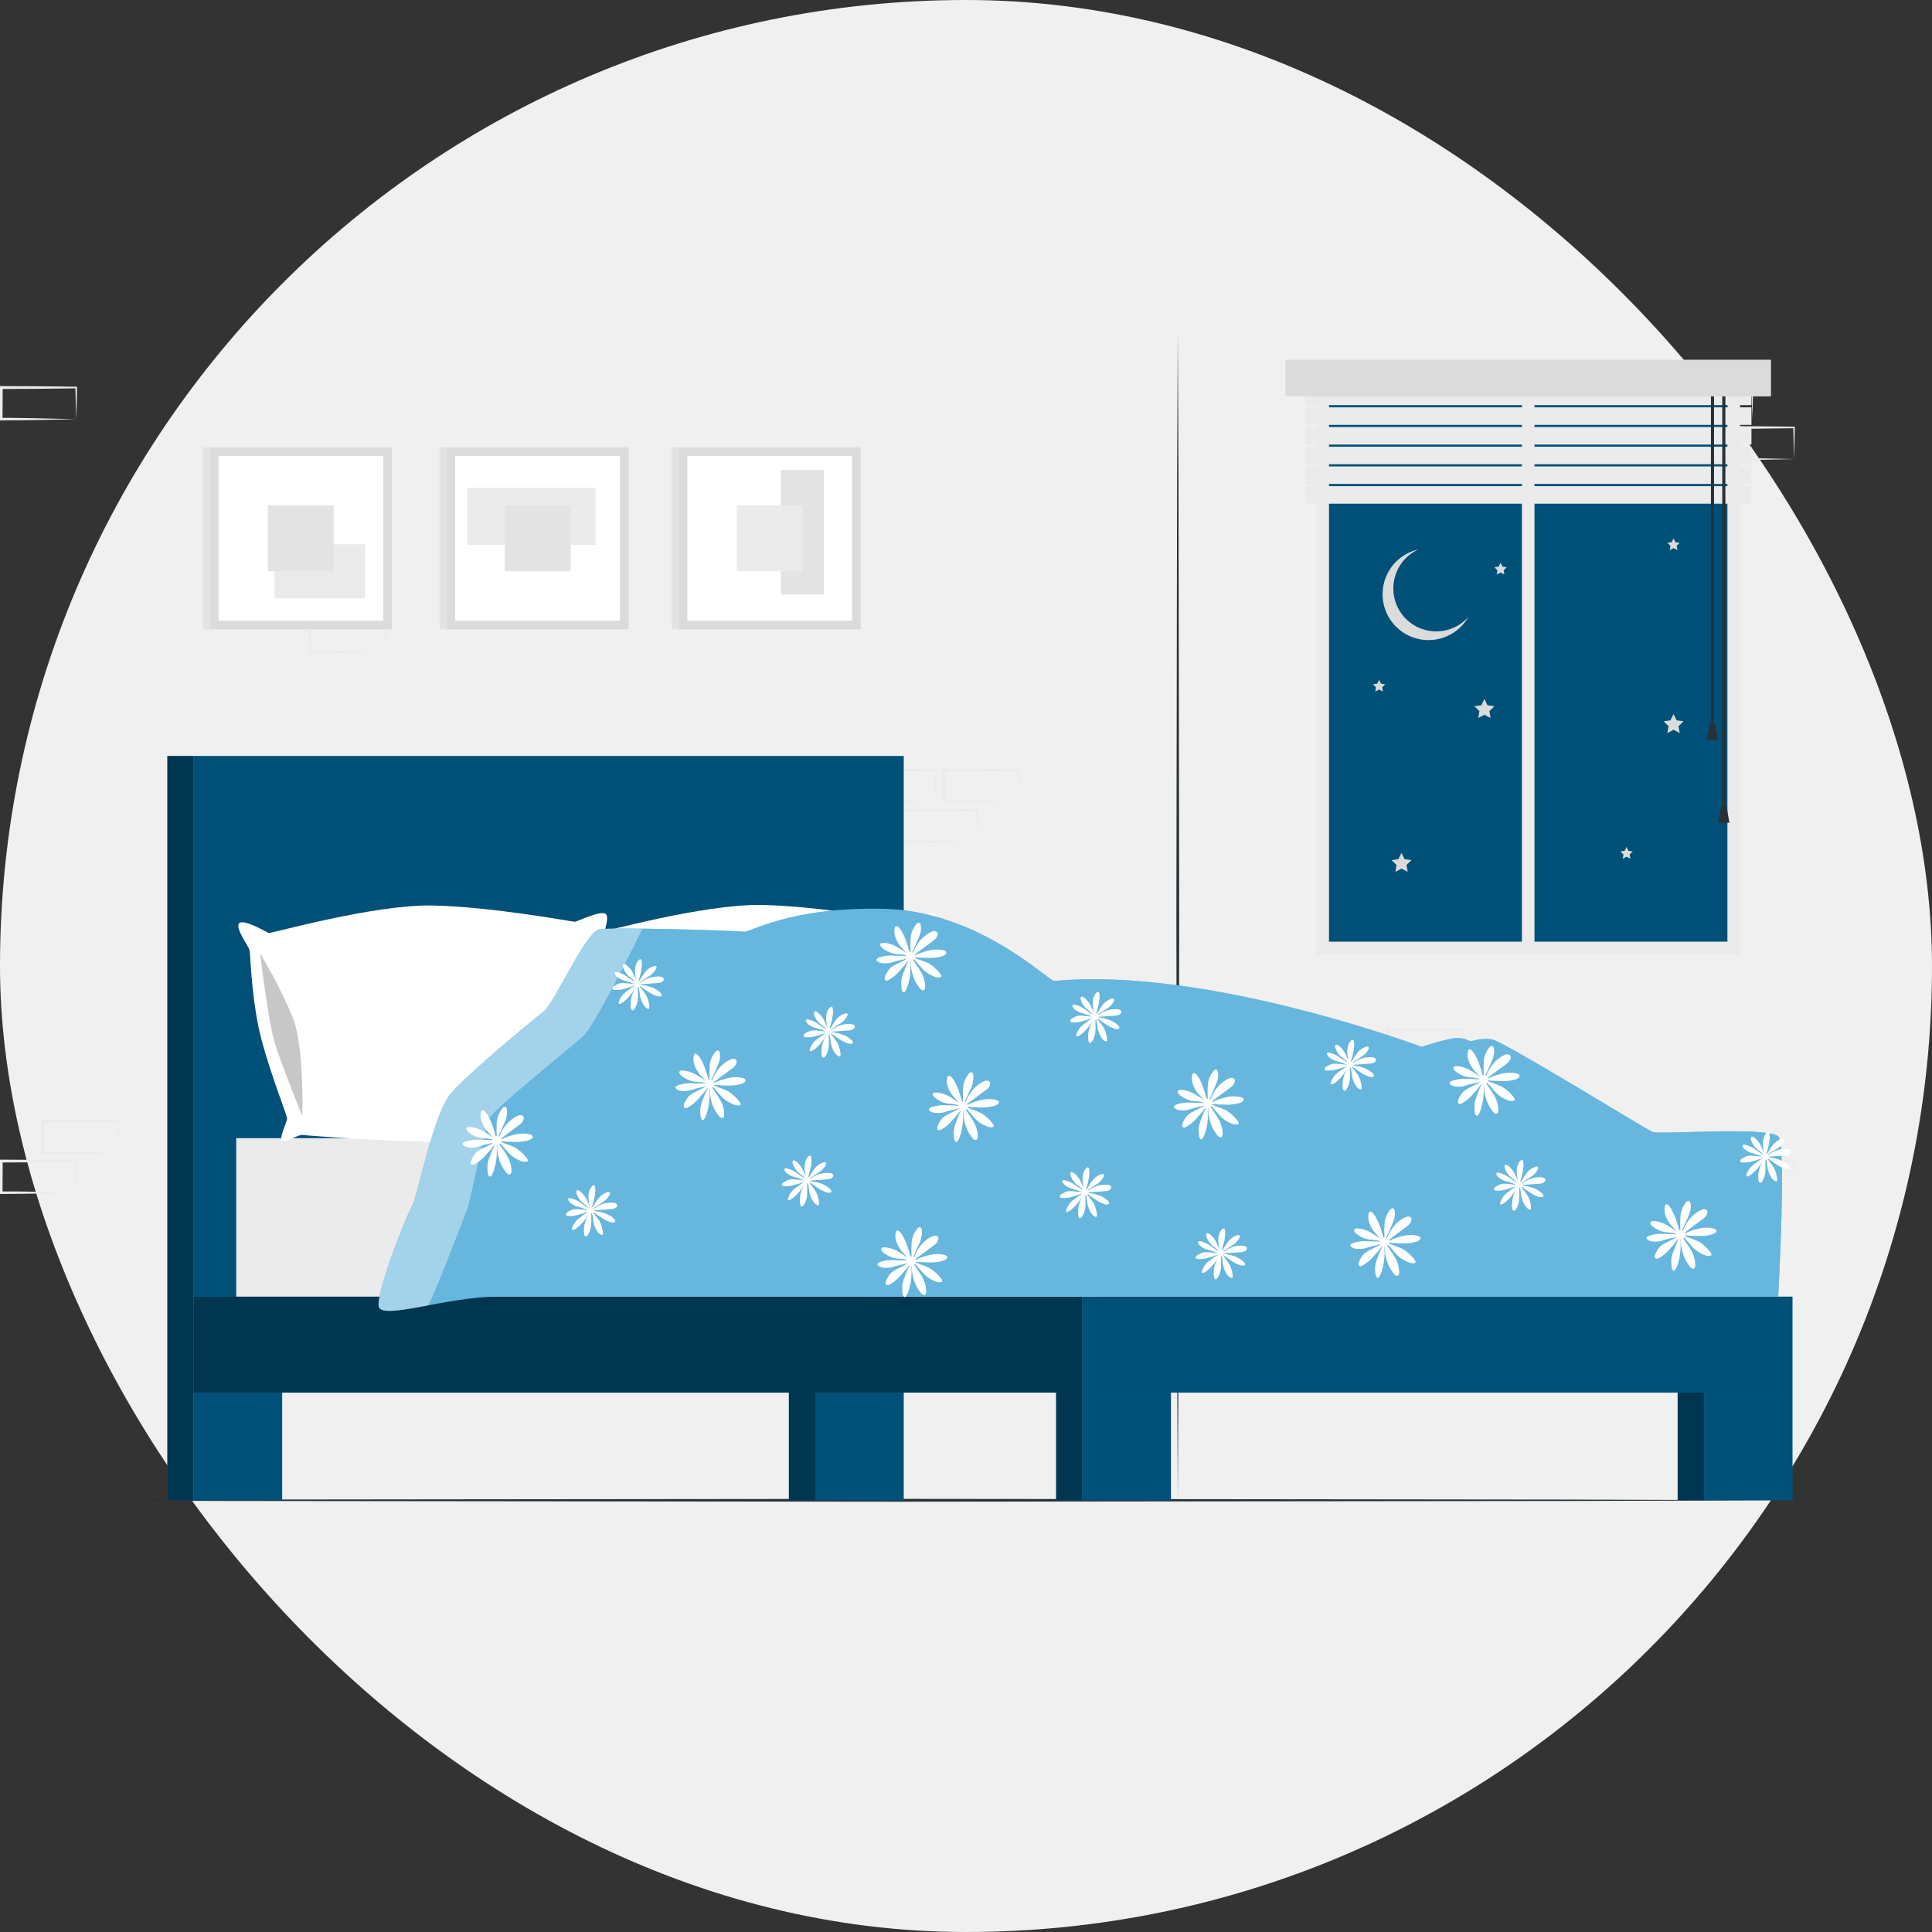 <svg width="128" height="128" viewBox="0 0 128 128" fill="none" xmlns="http://www.w3.org/2000/svg">
<rect x="0" y="0" width="128" height="128" fill="#333333" stroke="none"/>
<g clip-path="url(#clip0_66_4)">
<rect width="128" height="128" rx="64" fill="#F0F0F0"/>
<path d="M7.809 76.38L5.354 76.43L4.107 76.453C3.691 76.453 3.271 76.453 2.854 76.462H2.771V76.38L2.762 74.284V74.189H2.856L5.335 74.2C6.161 74.2 6.988 74.221 7.814 74.23H7.867V74.281C7.867 74.635 7.852 74.989 7.842 75.339L7.809 76.38ZM7.809 76.38L7.788 75.32C7.788 74.972 7.767 74.627 7.764 74.284L7.814 74.335C6.988 74.344 6.161 74.365 5.335 74.365L2.856 74.378L2.949 74.284L2.938 76.38L2.856 76.296C3.264 76.296 3.672 76.296 4.08 76.305L5.312 76.327L7.809 76.38Z" fill="#EBEBEB"/>
<path d="M5.043 79.022L2.584 79.073L1.337 79.095C0.921 79.095 0.502 79.095 0.084 79.104H0V79.022V76.927V76.831H0.094L2.573 76.842C3.399 76.842 4.225 76.863 5.052 76.872H5.103V76.93C5.103 77.284 5.088 77.638 5.078 77.988L5.043 79.022ZM5.043 79.022L5.017 77.962C5.017 77.614 4.994 77.269 4.992 76.927L5.043 76.977C4.215 76.987 3.389 77.007 2.564 77.007L0.084 77.018L0.178 76.927L0.167 79.022L0.084 78.938C0.492 78.938 0.901 78.938 1.309 78.938L2.541 78.96L5.043 79.022Z" fill="#EBEBEB"/>
<path d="M96.874 70.301L94.416 70.354L93.178 70.376C92.762 70.376 92.343 70.376 91.925 70.386H91.841V70.301V68.206V68.112H91.936L94.416 68.124C95.241 68.124 96.067 68.144 96.895 68.154H96.923V68.202C96.923 68.558 96.906 68.912 96.899 69.262L96.874 70.301ZM96.874 70.301L96.846 69.243C96.846 68.895 96.826 68.551 96.822 68.206L96.874 68.258C96.047 68.268 95.221 68.288 94.395 68.288L91.916 68.3L92.009 68.206L91.998 70.301L91.916 70.219C92.324 70.219 92.73 70.219 93.14 70.219L94.373 70.242L96.874 70.301Z" fill="#EBEBEB"/>
<path d="M94.114 72.944L91.656 72.996L90.408 73.019C89.991 73.019 89.573 73.019 89.154 73.028H89.058V72.944V70.848V70.751H89.152L91.631 70.762C92.459 70.762 93.285 70.783 94.111 70.792H94.163V70.843C94.163 71.198 94.146 71.552 94.138 71.903L94.114 72.944ZM94.114 72.944L94.086 71.886C94.086 71.537 94.066 71.193 94.062 70.848L94.112 70.901C93.287 70.91 92.461 70.931 91.633 70.931L89.154 70.942L89.247 70.848L89.238 72.944L89.154 72.861C89.564 72.861 89.97 72.861 90.38 72.871L91.612 72.893L94.114 72.944Z" fill="#EBEBEB"/>
<path d="M67.503 53.119L65.046 53.169L63.799 53.192C63.381 53.192 62.964 53.192 62.544 53.201H62.468V53.119L62.456 51.023V50.928H62.55L65.029 50.939C65.857 50.939 66.683 50.959 67.508 50.969H67.561V51.019C67.561 51.373 67.544 51.727 67.537 52.077L67.503 53.119ZM67.503 53.119L67.477 52.059C67.477 51.71 67.456 51.366 67.452 51.023L67.503 51.074C66.677 51.083 65.851 51.104 65.024 51.104L62.544 51.117L62.638 51.023L62.629 53.119L62.544 53.034C62.954 53.034 63.361 53.034 63.771 53.045L65.003 53.066L67.503 53.119Z" fill="#EBEBEB"/>
<path d="M64.737 55.77L62.28 55.821L61.033 55.843C60.615 55.843 60.196 55.843 59.779 55.843H59.696V55.77L59.685 53.675V53.579H59.779L62.258 53.59C63.086 53.59 63.911 53.611 64.737 53.62H64.79V53.671C64.79 54.025 64.773 54.379 64.763 54.729L64.737 55.77ZM64.737 55.77L64.711 54.71C64.711 54.362 64.69 54.017 64.686 53.675L64.737 53.725C63.911 53.735 63.086 53.755 62.258 53.755L59.779 53.768L59.872 53.675L59.863 55.77L59.779 55.686C60.187 55.686 60.595 55.686 61.005 55.695L62.237 55.718L64.737 55.77Z" fill="#EBEBEB"/>
<path d="M61.983 53.119L59.524 53.169L58.277 53.192C57.861 53.192 57.441 53.192 57.024 53.201H56.942V53.119L56.932 51.023V50.928H57.026L59.505 50.939C60.331 50.939 61.159 50.959 61.984 50.969H62.035V51.019C62.035 51.373 62.02 51.727 62.011 52.077L61.983 53.119ZM61.983 53.119L61.956 52.059C61.956 51.71 61.934 51.366 61.932 51.023L61.983 51.074C61.157 51.083 60.329 51.104 59.503 51.104L57.024 51.117L57.118 51.023L57.106 53.119L57.024 53.034C57.432 53.034 57.84 53.034 58.249 53.045L59.481 53.066L61.983 53.119Z" fill="#EBEBEB"/>
<path d="M118.859 79.022L116.402 79.073L115.155 79.095C114.737 79.095 114.317 79.095 113.9 79.104H113.818V79.022L113.806 76.93V76.835H113.9L116.379 76.846C117.207 76.846 118.033 76.867 118.859 76.876H118.911V76.93C118.911 77.284 118.894 77.638 118.885 77.988L118.859 79.022ZM118.859 79.022L118.832 77.962C118.832 77.614 118.812 77.269 118.808 76.927L118.859 76.977C118.033 76.987 117.207 77.007 116.379 77.007L113.9 77.018L113.994 76.927V79.022L113.909 78.938C114.317 78.938 114.726 78.938 115.136 78.938L116.368 78.96L118.859 79.022Z" fill="#EBEBEB"/>
<path d="M96.874 40.561L94.416 40.614L93.168 40.634C92.753 40.643 92.333 40.634 91.916 40.645H91.832V40.561V38.466V38.372H91.927L94.406 38.383C95.232 38.383 96.058 38.406 96.886 38.415H96.923V38.466C96.923 38.821 96.906 39.175 96.899 39.524L96.874 40.561ZM96.874 40.561L96.846 39.503C96.846 39.153 96.826 38.808 96.822 38.466L96.874 38.516C96.047 38.527 95.221 38.546 94.395 38.548L91.916 38.559L92.009 38.466L91.998 40.561L91.916 40.479C92.324 40.479 92.73 40.479 93.14 40.479L94.373 40.499L96.874 40.561Z" fill="#EBEBEB"/>
<path d="M116.093 27.773L113.636 27.824L112.387 27.846C111.971 27.846 111.552 27.846 111.134 27.855H111.052V27.771L111.042 25.676V25.58H111.136L113.615 25.592C114.441 25.592 115.269 25.612 116.095 25.622H116.147V25.672C116.147 26.028 116.132 26.38 116.123 26.73L116.093 27.773ZM116.093 27.773L116.066 26.713C116.057 26.365 116.046 26.02 116.042 25.678L116.093 25.728C115.267 25.728 114.439 25.758 113.613 25.758L111.134 25.771L111.228 25.678V27.773L111.143 27.689C111.552 27.689 111.96 27.689 112.37 27.7L113.602 27.721L116.093 27.773Z" fill="#EBEBEB"/>
<path d="M118.859 30.415L116.398 30.466L115.151 30.488C114.733 30.488 114.314 30.488 113.896 30.498H113.814V30.415L113.803 28.32V28.224H113.896L116.379 28.243C117.207 28.243 118.033 28.264 118.859 28.273H118.911V28.324C118.911 28.678 118.894 29.032 118.885 29.382L118.859 30.415ZM118.859 30.415L118.832 29.355C118.832 29.007 118.812 28.663 118.808 28.32L118.859 28.37C118.033 28.37 117.207 28.4 116.379 28.4L113.9 28.414L113.994 28.32V30.415L113.909 30.331C114.318 30.331 114.726 30.331 115.136 30.342L116.368 30.363L118.859 30.415Z" fill="#EBEBEB"/>
<path d="M22.729 40.561L20.273 40.614L19.025 40.634C18.608 40.643 18.188 40.634 17.771 40.645H17.688V40.561L17.679 38.466V38.372H17.773L20.252 38.383C21.078 38.383 21.905 38.406 22.731 38.415H22.784V38.466C22.784 38.821 22.769 39.175 22.759 39.524L22.729 40.561ZM22.729 40.561L22.703 39.503C22.694 39.153 22.683 38.808 22.679 38.466L22.729 38.516C21.904 38.527 21.076 38.546 20.25 38.548L17.771 38.559L17.864 38.466L17.855 40.561L17.771 40.479C18.179 40.479 18.587 40.479 18.997 40.479L20.23 40.499L22.729 40.561Z" fill="#EBEBEB"/>
<path d="M25.495 43.203L23.038 43.256L21.791 43.276C21.374 43.286 20.954 43.276 20.537 43.288H20.454V43.203L20.443 41.108V41.014H20.537L23.016 41.025C23.844 41.025 24.669 41.048 25.495 41.057H25.548V41.108C25.548 41.464 25.531 41.818 25.521 42.166L25.495 43.203ZM25.495 43.203L25.469 42.145C25.469 41.795 25.448 41.45 25.445 41.108L25.495 41.158C24.669 41.168 23.844 41.188 23.016 41.19L20.537 41.201L20.63 41.108L20.621 43.203L20.537 43.119C20.945 43.119 21.353 43.119 21.763 43.13L22.995 43.151L25.495 43.203Z" fill="#EBEBEB"/>
<path d="M5.043 27.773L2.584 27.824L1.337 27.846C0.921 27.846 0.502 27.846 0.084 27.855H0V27.771V25.676V25.58H0.094L2.573 25.592C3.399 25.592 4.225 25.612 5.052 25.622H5.103V25.672C5.103 26.028 5.088 26.38 5.078 26.73L5.043 27.773ZM5.043 27.773L5.017 26.713C5.017 26.365 4.994 26.02 4.992 25.678L5.043 25.728C4.215 25.728 3.389 25.758 2.564 25.758L0.084 25.771L0.178 25.678L0.167 27.773L0.084 27.681C0.492 27.681 0.901 27.681 1.309 27.693L2.541 27.713L5.043 27.773Z" fill="#EBEBEB"/>
<path d="M87.214 23.994V63.223H115.284V23.994H87.214ZM114.449 62.382H88.045V24.829H114.449V62.382Z" fill="#EBEBEB"/>
<path d="M114.447 24.829H88.049V62.388H114.447V24.829Z" fill="#005078"/>
<path d="M110.878 47.308L111.082 47.724L111.539 47.789L111.207 48.111L111.286 48.566L110.878 48.351L110.467 48.566L110.546 48.111L110.215 47.789L110.672 47.724L110.878 47.308Z" fill="#DBDBDB"/>
<path d="M98.346 46.31L98.55 46.726L99.007 46.791L98.676 47.113L98.754 47.568L98.346 47.353L97.938 47.568L98.015 47.113L97.685 46.791L98.142 46.726L98.346 46.31Z" fill="#DBDBDB"/>
<path d="M92.854 56.504L93.058 56.918L93.515 56.984L93.183 57.306L93.262 57.761L92.854 57.547L92.444 57.761L92.522 57.306L92.193 56.984L92.648 56.918L92.854 56.504Z" fill="#DBDBDB"/>
<path d="M110.878 35.668L111.003 35.925L111.286 35.964L111.082 36.164L111.13 36.445L110.878 36.312L110.625 36.445L110.672 36.164L110.467 35.964L110.75 35.925L110.878 35.668Z" fill="#DBDBDB"/>
<path d="M91.369 45.04L91.494 45.295L91.777 45.336L91.573 45.536L91.62 45.817L91.369 45.684L91.116 45.817L91.165 45.536L90.959 45.336L91.242 45.295L91.369 45.04Z" fill="#DBDBDB"/>
<path d="M107.762 56.115L107.889 56.371L108.172 56.413L107.968 56.611L108.014 56.892L107.762 56.759L107.511 56.892L107.557 56.611L107.353 56.413L107.636 56.371L107.762 56.115Z" fill="#DBDBDB"/>
<path d="M99.415 37.286L99.543 37.541L99.826 37.582L99.62 37.782L99.668 38.063L99.415 37.93L99.163 38.063L99.211 37.782L99.007 37.582L99.29 37.541L99.415 37.286Z" fill="#DBDBDB"/>
<path d="M97.281 40.877C97.03 41.316 96.673 41.686 96.243 41.952C95.814 42.219 95.324 42.374 94.82 42.404C94.315 42.433 93.811 42.337 93.353 42.123C92.895 41.908 92.497 41.583 92.197 41.177C91.896 40.771 91.701 40.296 91.63 39.795C91.559 39.294 91.614 38.784 91.79 38.31C91.966 37.836 92.257 37.413 92.637 37.08C93.018 36.747 93.475 36.514 93.968 36.402C93.584 36.579 93.244 36.839 92.972 37.163C92.701 37.488 92.506 37.869 92.401 38.279C92.295 38.689 92.283 39.117 92.364 39.532C92.445 39.947 92.618 40.339 92.869 40.679C93.121 41.019 93.445 41.299 93.819 41.497C94.192 41.696 94.605 41.809 95.028 41.828C95.45 41.847 95.872 41.772 96.262 41.607C96.651 41.443 96.999 41.194 97.281 40.877Z" fill="#DBDBDB"/>
<path d="M101.664 25.047H100.831V62.806H101.664V25.047Z" fill="#EBEBEB"/>
<path d="M116.038 25.68H86.461V26.841H116.038V25.68Z" fill="#EBEBEB"/>
<path d="M116.038 26.987H86.461V28.148H116.038V26.987Z" fill="#EBEBEB"/>
<path d="M116.038 28.292H86.461V29.453H116.038V28.292Z" fill="#EBEBEB"/>
<path d="M116.038 29.597H86.461V30.758H116.038V29.597Z" fill="#EBEBEB"/>
<path d="M116.038 30.902H86.461V32.063H116.038V30.902Z" fill="#EBEBEB"/>
<path d="M116.038 32.209H86.461V33.37H116.038V32.209Z" fill="#EBEBEB"/>
<path d="M113.561 25.446H113.353V48.031H113.561V25.446Z" fill="#263238"/>
<path d="M113.829 49.001H113.089L113.274 47.937H113.643L113.829 49.001Z" fill="#263238"/>
<path d="M114.312 25.446H114.104V53.729H114.312V25.446Z" fill="#263238"/>
<path d="M114.578 54.508H113.838L114.025 53.446H114.392L114.578 54.508Z" fill="#263238"/>
<path d="M117.332 23.833H85.167V26.262H117.332V23.833Z" fill="#DBDBDB"/>
<path d="M41.081 30.206H30.158V41.128H41.081V30.206Z" fill="white"/>
<path d="M41.65 41.698V29.638H29.591V41.698H41.65ZM30.158 30.206H41.081V41.128H30.158V30.206Z" fill="#DBDBDB"/>
<path d="M30.945 32.322V36.097H39.457V32.322H30.945Z" fill="#EBEBEB"/>
<path d="M33.439 33.486V37.848H37.8V33.486H33.439Z" fill="#E3E3E3"/>
<path d="M29.122 41.698H29.589V29.638H29.122V41.698Z" fill="#E3E3E3"/>
<path d="M56.455 30.206H45.532V41.128H56.455V30.206Z" fill="white"/>
<path d="M54.578 31.142H51.726V39.381H54.578V31.142Z" fill="#E3E3E3"/>
<path d="M57.024 41.698V29.638H44.965V41.698H57.024ZM45.532 30.206H56.455V41.13H45.532V30.206Z" fill="#DBDBDB"/>
<path d="M53.174 33.486H48.813V37.848H53.174V33.486Z" fill="#EBEBEB"/>
<path d="M44.498 41.698H44.965V29.638H44.498V41.698Z" fill="#E3E3E3"/>
<path d="M25.392 30.206H14.47V41.128H25.392V30.206Z" fill="white"/>
<path d="M24.183 36.057H18.188V39.642H24.183V36.057Z" fill="#EBEBEB"/>
<path d="M25.962 41.698V29.638H13.902V41.698H25.962ZM14.47 30.206H25.39V41.13H14.47V30.206Z" fill="#DBDBDB"/>
<path d="M22.111 33.486H17.75V37.848H22.111V33.486Z" fill="#E3E3E3"/>
<path d="M13.434 41.698H13.9L13.9 29.638H13.434L13.434 41.698Z" fill="#E3E3E3"/>
<path d="M0.187 99.398L15.009 99.351L29.83 99.334L59.471 99.304L89.112 99.334L103.934 99.351L118.756 99.398L103.934 99.443L89.112 99.459L59.471 99.491L29.83 99.459L15.009 99.443L0.187 99.398Z" fill="#263238"/>
<path d="M78.032 99.398L77.986 89.722L77.969 80.048L77.939 60.699L77.969 41.349L77.986 31.676L78.032 22L78.077 31.676L78.094 41.349L78.124 60.699L78.094 80.048L78.077 89.722L78.032 99.398Z" fill="#263238"/>
<path d="M12.837 92.263H59.872L59.872 50.085L12.837 50.085L12.837 92.263Z" fill="#0086C8"/>
<path opacity="0.4" d="M12.837 92.263H59.872L59.872 50.085L12.837 50.085L12.837 92.263Z" fill="black"/>
<path d="M12.837 50.085H11.088V99.398H12.837V50.085Z" fill="#0086C8"/>
<path opacity="0.6" d="M12.837 50.085H11.088V99.398H12.837V50.085Z" fill="black"/>
<path d="M54.015 92.263H52.266V99.396H54.015V92.263Z" fill="#0086C8"/>
<path opacity="0.6" d="M54.015 92.263H52.266V99.396H54.015V92.263Z" fill="black"/>
<path d="M54.015 99.398H59.872V92.265H54.015V99.398Z" fill="#0086C8"/>
<path opacity="0.4" d="M54.015 99.398H59.872V92.265H54.015V99.398Z" fill="black"/>
<path d="M12.837 99.398H18.694V92.265H12.837V99.398Z" fill="#0086C8"/>
<path opacity="0.4" d="M12.837 99.398H18.694V92.265H12.837V99.398Z" fill="black"/>
<path d="M12.836 92.265L71.72 92.265V85.906H12.836V92.265Z" fill="#0086C8"/>
<path opacity="0.6" d="M12.836 92.265L71.72 92.265V85.906H12.836V92.265Z" fill="black"/>
<path d="M71.72 92.265H118.755V85.906H71.72V92.265Z" fill="#0086C8"/>
<path opacity="0.4" d="M71.72 92.265H118.755V85.906H71.72V92.265Z" fill="black"/>
<path d="M71.72 92.263H69.971V99.396H71.72V92.263Z" fill="#0086C8"/>
<path opacity="0.6" d="M71.72 92.263H69.971V99.396H71.72V92.263Z" fill="black"/>
<path d="M112.898 92.263H111.149V99.396H112.898V92.263Z" fill="#0086C8"/>
<path opacity="0.6" d="M112.898 92.263H111.149V99.396H112.898V92.263Z" fill="black"/>
<path d="M112.898 99.398H118.755V92.265H112.898V99.398Z" fill="#0086C8"/>
<path opacity="0.4" d="M112.898 99.398H118.755V92.265H112.898V99.398Z" fill="black"/>
<path d="M71.72 99.398H77.577V92.265H71.72V99.398Z" fill="#0086C8"/>
<path opacity="0.4" d="M71.72 99.398H77.577V92.265H71.72V99.398Z" fill="black"/>
<path d="M15.651 85.904H72.86V75.406H15.651V85.904Z" fill="#EBEBEB"/>
<path d="M72.86 85.904H117.812V75.406H72.86V85.904Z" fill="#DBDBDB"/>
<path d="M63.881 73.311C64.256 73.858 65.029 74.648 64.359 74.876C63.904 75.007 63.422 75.007 62.968 74.876C62.968 74.876 57.462 75.438 53.53 75.603C49.597 75.767 42.294 75.215 41.92 75.161C41.545 75.106 40.787 75.687 40.528 75.56C40.27 75.432 40.847 74.292 40.847 74.073C40.847 73.854 39.412 70.277 38.938 67.934C38.465 65.592 38.414 63.206 38.362 62.931C38.309 62.656 37.364 61.433 37.673 61.13C37.982 60.826 39.491 61.729 39.626 61.776C39.761 61.822 46.582 59.884 50.462 59.955C54.342 60.026 59.777 61.034 59.911 61.034C60.046 61.034 61.574 60.266 61.941 60.506C62.308 60.746 61.614 62.255 61.672 62.448C61.73 62.641 63.005 66.041 63.357 67.981C63.709 69.921 63.881 73.311 63.881 73.311Z" fill="white"/>
<path d="M46.479 67.848C46.479 67.848 64.503 75.432 67.655 75.936C69.546 76.237 81.424 76.43 92.294 76.281L93.217 69.874C82.999 65.882 71.239 66.294 70.469 66.105C69.889 65.963 64.37 61.145 57.509 60.748C53.138 60.497 49.457 62.204 49.457 62.204L46.479 67.848Z" fill="#F7A9A0"/>
<path d="M69.323 65.371L70.475 66.096C73.886 66.125 77.294 66.347 80.68 66.76C84.073 67.164 87.422 67.877 90.686 68.889C91.5 69.146 92.307 69.431 93.109 69.717C93.208 69.751 93.309 69.786 93.408 69.814C93.451 69.83 93.495 69.839 93.539 69.843C93.587 69.84 93.635 69.833 93.682 69.824C93.884 69.783 94.088 69.723 94.292 69.667C94.7 69.549 95.109 69.423 95.524 69.315C95.732 69.262 95.94 69.212 96.153 69.172C96.371 69.123 96.596 69.11 96.818 69.133C97.031 69.187 97.238 69.261 97.436 69.356C97.623 69.444 97.826 69.543 98.017 69.633C98.781 70.017 99.524 70.436 100.264 70.861C100.451 70.968 100.638 71.077 100.826 71.172L101.387 71.472C101.762 71.672 102.136 71.878 102.511 72.086C103.26 72.504 103.992 72.93 104.719 73.378C105.082 73.603 105.441 73.831 105.797 74.067C106.156 74.297 106.501 74.547 106.831 74.816C106.918 74.884 106.99 74.969 107.044 75.065C107.068 75.174 107.055 75.288 107.009 75.389C106.919 75.586 106.785 75.758 106.616 75.893C106.28 76.163 105.876 76.333 105.449 76.384C105.873 76.327 106.273 76.152 106.602 75.878C106.765 75.743 106.894 75.572 106.977 75.378C107.019 75.283 107.03 75.178 107.007 75.076C106.953 74.988 106.884 74.91 106.801 74.848C106.468 74.584 106.12 74.339 105.76 74.114C105.402 73.884 105.039 73.663 104.672 73.445C103.939 73.008 103.199 72.587 102.453 72.18C102.078 71.975 101.704 71.773 101.329 71.577C100.955 71.38 100.565 71.193 100.206 70.975C99.457 70.556 98.708 70.15 97.959 69.768C97.771 69.674 97.584 69.581 97.384 69.496C97.197 69.408 97.002 69.337 96.801 69.287C96.599 69.269 96.395 69.283 96.197 69.328C95.99 69.367 95.784 69.418 95.58 69.47C95.17 69.579 94.764 69.704 94.354 69.824C94.148 69.884 93.944 69.944 93.727 69.987C93.669 70 93.611 70.007 93.552 70.009C93.52 70.01 93.487 70.006 93.455 69.998L93.373 69.976C93.266 69.946 93.165 69.91 93.064 69.876C92.258 69.592 91.457 69.315 90.644 69.06C87.392 68.045 84.056 67.324 80.675 66.906C78.989 66.682 77.291 66.513 75.593 66.38C73.894 66.247 72.192 66.146 70.488 66.111L69.323 65.371Z" fill="#263238"/>
<path d="M59.245 73.043C59.245 73.043 62.38 66.103 65.653 62.716C65.653 62.716 57.953 58.221 49.457 62.204L46.479 67.848C46.479 67.848 56.266 71.998 59.245 73.043Z" fill="#0086C8"/>
<path d="M67.067 75.807C66.458 75.691 65.856 75.54 65.265 75.354C64.672 75.176 64.084 74.979 63.499 74.771C62.915 74.563 62.335 74.35 61.754 74.133C61.174 73.915 60.601 73.683 60.026 73.453C58.876 72.99 57.73 72.517 56.593 72.026C55.457 71.535 54.322 71.039 53.196 70.528H53.241C52.393 70.681 51.539 70.781 50.683 70.85C50.255 70.88 49.828 70.904 49.397 70.916C48.966 70.927 48.539 70.929 48.111 70.916C48.968 70.891 49.824 70.843 50.676 70.751C51.528 70.659 52.376 70.547 53.211 70.376H53.234L53.256 70.386C54.391 70.88 55.524 71.376 56.664 71.858C57.805 72.339 58.943 72.824 60.089 73.292C61.235 73.76 62.383 74.228 63.541 74.657C64.691 75.112 65.869 75.496 67.067 75.807Z" fill="#263238"/>
<path d="M42.056 73.346C42.431 73.893 43.204 74.683 42.534 74.914C42.079 75.045 41.597 75.045 41.142 74.914C41.142 74.914 35.639 75.475 31.705 75.638C27.77 75.801 20.469 75.252 20.095 75.196C19.72 75.14 18.971 75.722 18.703 75.595C18.436 75.468 19.022 74.329 19.022 74.108C19.022 73.887 17.587 70.313 17.113 67.972C16.64 65.631 16.589 63.244 16.537 62.967C16.484 62.689 15.539 61.468 15.848 61.165C16.157 60.862 17.666 61.764 17.801 61.813C17.936 61.862 24.757 59.92 28.637 59.991C32.517 60.062 37.952 61.07 38.087 61.07C38.221 61.07 39.749 60.304 40.116 60.543C40.483 60.783 39.789 62.292 39.847 62.483C39.905 62.674 41.18 66.077 41.532 68.017C41.884 69.957 42.056 73.346 42.056 73.346Z" fill="white"/>
<path d="M20.027 73.934C20.027 73.934 20.177 69.421 19.409 67.457C18.642 65.493 17.228 63.15 17.228 63.15C17.228 63.15 17.728 67.313 18.132 68.83C18.492 70.189 20.027 73.934 20.027 73.934Z" fill="#C7C7C7"/>
<path d="M41.525 69.322C41.387 69.867 41.297 70.423 41.255 70.983C41.238 71.264 41.236 71.545 41.242 71.828C41.242 71.968 41.242 72.108 41.242 72.249C41.243 72.395 41.224 72.541 41.184 72.681C41.184 72.693 41.201 72.7 41.206 72.681C41.261 72.556 41.305 72.425 41.337 72.292C41.366 72.162 41.384 72.03 41.392 71.897C41.412 71.612 41.416 71.326 41.433 71.041C41.467 70.466 41.502 69.893 41.583 69.328C41.581 69.309 41.53 69.296 41.525 69.322Z" fill="#263238"/>
<path d="M42.534 68.228C42.325 68.64 42.143 69.064 41.989 69.498C41.916 69.716 41.853 69.938 41.802 70.163C41.776 70.27 41.751 70.378 41.729 70.485C41.706 70.592 41.699 70.728 41.672 70.846C41.672 70.859 41.691 70.867 41.695 70.856C41.723 70.743 41.774 70.638 41.809 70.53C41.845 70.421 41.88 70.313 41.918 70.204C41.991 69.985 42.066 69.768 42.135 69.549C42.276 69.111 42.422 68.676 42.579 68.238C42.584 68.221 42.545 68.208 42.534 68.228Z" fill="#263238"/>
<path d="M117.812 85.904C117.812 85.904 118.374 75.685 117.812 75.275C116.926 74.625 109.962 75.185 109.492 74.996C109.022 74.807 99.601 68.974 98.837 68.861C98.073 68.749 97.571 68.985 97.447 68.985C97.324 68.985 97.099 68.76 96.511 68.772C95.923 68.783 94.189 69.354 94.189 69.354C94.189 69.354 79.939 64.019 69.846 64.993C69.497 65.026 64.894 60.379 58.629 60.214C52.363 60.049 49.64 61.8 49.311 61.731C48.981 61.661 40.564 61.408 39.688 61.573C38.811 61.738 36.731 66.444 36.025 67.006C35.319 67.567 31.051 71.075 29.872 72.453C28.692 73.831 27.624 79.417 27.297 79.923C26.969 80.428 24.922 85.608 25.091 86.55C25.259 87.492 29.622 85.896 33.059 85.896L117.812 85.904Z" fill="#0086C8"/>
<path d="M42.669 66.612C42.528 66.415 42.436 66.188 42.401 65.948C42.367 65.76 42.356 65.573 42.313 65.401C42.295 65.406 42.276 65.409 42.257 65.41C42.266 65.508 42.257 65.597 42.266 65.697C42.266 65.867 42.279 65.921 42.266 66.092C42.264 66.344 42.194 66.591 42.064 66.807C42.025 66.867 41.961 66.968 41.877 66.925C41.792 66.882 41.787 66.702 41.783 66.622C41.769 66.405 41.796 66.188 41.864 65.981C41.902 65.84 41.958 65.704 42.028 65.575C42.062 65.511 42.101 65.448 42.135 65.388L42.126 65.378C42.007 65.594 41.869 65.799 41.712 65.989C41.629 66.086 41.54 66.177 41.444 66.26C41.365 66.338 41.277 66.406 41.182 66.463C41.139 66.485 41.025 66.552 40.995 66.48C40.965 66.406 41.032 66.26 41.079 66.18C41.136 66.068 41.207 65.964 41.291 65.871C41.381 65.786 41.477 65.708 41.579 65.637C41.728 65.518 41.885 65.409 42.049 65.311C42.049 65.311 42.039 65.311 42.039 65.298C41.85 65.371 41.657 65.434 41.461 65.485C41.22 65.567 40.966 65.601 40.712 65.586C40.645 65.586 40.573 65.556 40.573 65.476C40.573 65.395 40.682 65.324 40.751 65.288C40.845 65.23 40.946 65.183 41.051 65.148C41.168 65.125 41.288 65.12 41.407 65.135C41.611 65.152 41.813 65.178 42.013 65.195C42.012 65.189 42.012 65.184 42.013 65.178C41.826 65.114 41.628 65.034 41.429 64.978C41.206 64.937 41 64.833 40.836 64.678C40.789 64.627 40.704 64.521 40.725 64.45C40.746 64.378 40.882 64.403 40.937 64.416C41.179 64.478 41.405 64.591 41.601 64.746C41.751 64.847 41.912 64.944 42.054 65.054L42.071 65.034C42.026 64.987 41.987 64.94 41.94 64.897C41.839 64.805 41.725 64.738 41.624 64.644C41.468 64.494 41.351 64.308 41.285 64.101C41.268 64.043 41.238 63.914 41.319 63.877C41.399 63.839 41.506 63.937 41.551 63.974C41.726 64.122 41.865 64.308 41.957 64.517C42.034 64.665 42.101 64.817 42.157 64.974C42.131 64.839 42.107 64.708 42.09 64.571C42.046 64.327 42.069 64.075 42.157 63.843C42.191 63.762 42.407 63.403 42.496 63.624C42.528 63.74 42.536 63.861 42.521 63.98C42.516 64.115 42.498 64.25 42.467 64.382C42.423 64.584 42.365 64.783 42.305 64.983C42.322 64.988 42.338 64.995 42.352 65.004C42.457 64.816 42.572 64.635 42.699 64.461C42.827 64.276 43.007 64.132 43.215 64.047C43.279 64.021 43.403 63.953 43.47 64.017C43.538 64.081 43.47 64.178 43.444 64.232C43.32 64.439 43.141 64.608 42.927 64.719L42.592 64.946C42.534 64.983 42.474 65.017 42.418 65.054C42.43 65.065 42.439 65.079 42.444 65.094L42.495 65.06C42.662 64.942 42.845 64.847 43.038 64.779C43.153 64.74 43.272 64.716 43.393 64.708C43.517 64.689 43.644 64.689 43.768 64.708C43.812 64.71 43.854 64.724 43.891 64.748C43.927 64.772 43.957 64.805 43.976 64.845C44.004 64.933 43.929 65.01 43.86 65.051C43.775 65.1 43.679 65.127 43.581 65.127C43.442 65.141 43.305 65.148 43.171 65.157L42.476 65.204C42.477 65.219 42.474 65.233 42.467 65.246C42.689 65.271 42.908 65.321 43.12 65.395C43.348 65.466 43.557 65.586 43.734 65.745C43.779 65.796 43.878 65.886 43.835 65.963C43.792 66.039 43.648 66.021 43.573 66.004C43.332 65.934 43.105 65.822 42.903 65.674C42.738 65.567 42.577 65.45 42.42 65.332C42.416 65.339 42.412 65.345 42.406 65.35C42.4 65.355 42.393 65.359 42.386 65.362C42.444 65.429 42.498 65.499 42.547 65.573C42.648 65.694 42.74 65.822 42.822 65.957C42.933 66.184 43.002 66.43 43.026 66.682C43.026 66.755 43.026 66.869 42.925 66.839C42.818 66.792 42.729 66.713 42.669 66.612Z" fill="white"/>
<path d="M39.581 81.591C39.44 81.394 39.349 81.166 39.315 80.926C39.281 80.739 39.268 80.552 39.225 80.38C39.207 80.385 39.189 80.388 39.171 80.389C39.171 80.486 39.171 80.576 39.171 80.677C39.171 80.846 39.184 80.9 39.171 81.071C39.168 81.323 39.097 81.57 38.967 81.786C38.929 81.846 38.865 81.947 38.779 81.904C38.693 81.861 38.691 81.681 38.688 81.601C38.673 81.384 38.7 81.166 38.768 80.96C38.805 80.818 38.861 80.682 38.933 80.554C38.967 80.49 39.004 80.427 39.038 80.367V80.357C38.918 80.573 38.779 80.777 38.622 80.968C38.54 81.064 38.451 81.155 38.356 81.239C38.277 81.317 38.188 81.385 38.092 81.441C38.051 81.464 37.937 81.531 37.905 81.458C37.873 81.385 37.942 81.239 37.989 81.159C38.046 81.047 38.117 80.943 38.201 80.85C38.291 80.765 38.388 80.687 38.489 80.616C38.639 80.498 38.796 80.389 38.959 80.29C38.958 80.285 38.958 80.281 38.959 80.277C38.769 80.35 38.575 80.412 38.379 80.464C38.138 80.546 37.883 80.58 37.63 80.565C37.56 80.565 37.489 80.535 37.489 80.455C37.489 80.374 37.6 80.303 37.667 80.267C37.761 80.208 37.863 80.161 37.968 80.127C38.085 80.104 38.205 80.099 38.322 80.114C38.526 80.131 38.731 80.157 38.929 80.174C38.928 80.168 38.928 80.162 38.929 80.157C38.742 80.093 38.543 80.013 38.345 79.958C38.122 79.916 37.916 79.812 37.751 79.657C37.706 79.606 37.62 79.499 37.643 79.428C37.665 79.357 37.798 79.382 37.854 79.395C38.096 79.458 38.322 79.57 38.519 79.724C38.667 79.825 38.828 79.923 38.972 80.033C38.977 80.026 38.983 80.019 38.989 80.013C38.942 79.966 38.905 79.919 38.858 79.878C38.755 79.784 38.641 79.717 38.54 79.623C38.384 79.472 38.268 79.286 38.201 79.08C38.184 79.022 38.154 78.893 38.234 78.855C38.315 78.818 38.422 78.915 38.468 78.953C38.643 79.101 38.782 79.287 38.875 79.496C38.952 79.643 39.018 79.796 39.073 79.953C39.049 79.818 39.023 79.687 39.006 79.55C38.962 79.306 38.986 79.054 39.073 78.822C39.107 78.741 39.324 78.382 39.412 78.603C39.445 78.718 39.453 78.839 39.438 78.958C39.432 79.094 39.413 79.229 39.382 79.361C39.341 79.563 39.281 79.762 39.221 79.962C39.237 79.967 39.253 79.974 39.268 79.983C39.374 79.796 39.49 79.615 39.616 79.442C39.743 79.255 39.923 79.11 40.133 79.026C40.195 79 40.321 78.932 40.386 78.996C40.452 79.059 40.386 79.157 40.362 79.211C40.236 79.417 40.058 79.586 39.845 79.7L39.506 79.927C39.446 79.964 39.386 79.998 39.332 80.037C39.343 80.047 39.352 80.06 39.356 80.074C39.373 80.061 39.39 80.054 39.408 80.041C39.575 79.922 39.757 79.828 39.95 79.76C40.065 79.722 40.184 79.698 40.306 79.689C40.43 79.67 40.556 79.67 40.68 79.689C40.724 79.691 40.766 79.704 40.803 79.728C40.839 79.752 40.869 79.786 40.888 79.825C40.918 79.913 40.841 79.99 40.774 80.033C40.689 80.082 40.593 80.108 40.495 80.108C40.354 80.121 40.219 80.131 40.083 80.138L39.388 80.185C39.392 80.199 39.392 80.214 39.388 80.228C39.61 80.252 39.829 80.302 40.04 80.376C40.268 80.446 40.477 80.566 40.654 80.726C40.701 80.778 40.798 80.867 40.755 80.943C40.712 81.02 40.568 81.001 40.493 80.984C40.252 80.915 40.026 80.803 39.824 80.655C39.658 80.548 39.496 80.43 39.341 80.312C39.334 80.326 39.322 80.337 39.307 80.342C39.365 80.41 39.419 80.481 39.468 80.554C39.569 80.676 39.661 80.805 39.744 80.94C39.853 81.167 39.922 81.411 39.946 81.662C39.955 81.735 39.946 81.85 39.845 81.82C39.735 81.773 39.642 81.694 39.581 81.591Z" fill="white"/>
<path d="M55.316 69.757C55.175 69.559 55.083 69.332 55.048 69.092C55.015 68.904 55.002 68.717 54.96 68.545C54.942 68.547 54.923 68.547 54.904 68.545C54.913 68.644 54.904 68.732 54.913 68.833C54.913 69.004 54.927 69.058 54.913 69.228C54.91 69.481 54.84 69.727 54.711 69.944C54.672 70.004 54.608 70.105 54.524 70.062C54.44 70.019 54.434 69.837 54.43 69.757C54.416 69.54 54.444 69.324 54.511 69.118C54.549 68.976 54.604 68.84 54.676 68.712C54.709 68.648 54.749 68.584 54.782 68.524V68.515C54.663 68.731 54.525 68.935 54.369 69.125C54.286 69.222 54.196 69.313 54.101 69.397C54.022 69.474 53.934 69.542 53.839 69.599C53.796 69.62 53.681 69.689 53.651 69.616C53.621 69.543 53.689 69.397 53.736 69.316C53.793 69.204 53.864 69.1 53.947 69.006C54.038 68.921 54.134 68.844 54.236 68.773C54.385 68.655 54.542 68.546 54.706 68.448C54.706 68.448 54.706 68.438 54.706 68.434C54.516 68.508 54.322 68.57 54.125 68.622C53.884 68.704 53.63 68.738 53.376 68.723C53.309 68.713 53.236 68.693 53.236 68.612C53.236 68.532 53.346 68.461 53.413 68.425C53.508 68.367 53.609 68.321 53.715 68.287C53.832 68.263 53.952 68.258 54.071 68.273C54.275 68.29 54.477 68.317 54.676 68.333C54.673 68.328 54.673 68.322 54.676 68.317C54.488 68.253 54.29 68.172 54.091 68.116C53.869 68.075 53.663 67.971 53.498 67.817C53.451 67.766 53.367 67.659 53.387 67.588C53.408 67.517 53.545 67.541 53.599 67.552C53.841 67.616 54.067 67.729 54.264 67.884C54.412 67.985 54.573 68.082 54.717 68.193C54.722 68.185 54.727 68.178 54.734 68.172C54.687 68.126 54.65 68.079 54.603 68.036C54.502 67.944 54.387 67.874 54.286 67.783C54.13 67.632 54.014 67.446 53.947 67.24C53.93 67.18 53.9 67.052 53.981 67.015C54.062 66.978 54.168 67.075 54.213 67.112C54.388 67.26 54.527 67.446 54.62 67.655C54.697 67.803 54.764 67.956 54.82 68.112C54.794 67.978 54.767 67.847 54.751 67.71C54.708 67.465 54.732 67.213 54.82 66.981C54.854 66.901 55.069 66.541 55.159 66.76C55.189 66.876 55.198 66.997 55.183 67.116C55.178 67.252 55.16 67.387 55.129 67.519C55.086 67.723 55.026 67.921 54.968 68.122C54.984 68.126 55 68.133 55.015 68.142C55.119 67.954 55.235 67.773 55.361 67.599C55.489 67.414 55.669 67.27 55.878 67.185C55.941 67.159 56.065 67.092 56.133 67.156C56.2 67.219 56.133 67.317 56.106 67.371C55.982 67.578 55.803 67.746 55.59 67.858L55.247 68.086L55.073 68.197C55.085 68.207 55.094 68.221 55.099 68.236L55.149 68.2C55.316 68.082 55.499 67.988 55.693 67.921C55.807 67.882 55.927 67.859 56.048 67.85C56.172 67.83 56.299 67.83 56.423 67.85C56.503 67.863 56.61 67.901 56.629 67.985C56.648 68.069 56.584 68.152 56.514 68.193C56.43 68.242 56.334 68.268 56.236 68.27C56.095 68.283 55.96 68.29 55.825 68.3L55.131 68.346C55.135 68.36 55.135 68.374 55.131 68.388C55.353 68.414 55.572 68.463 55.784 68.536C56.011 68.608 56.22 68.728 56.397 68.888C56.443 68.938 56.541 69.028 56.5 69.105C56.458 69.182 56.312 69.163 56.237 69.146C55.996 69.076 55.77 68.965 55.567 68.817C55.402 68.71 55.241 68.592 55.084 68.474C55.081 68.481 55.076 68.487 55.07 68.492C55.065 68.497 55.058 68.5 55.05 68.502C55.11 68.571 55.161 68.642 55.211 68.713C55.312 68.836 55.403 68.965 55.486 69.099C55.596 69.327 55.665 69.572 55.691 69.824C55.691 69.895 55.691 70.011 55.588 69.981C55.476 69.937 55.381 69.858 55.316 69.757Z" fill="white"/>
<path d="M89.845 71.949C89.704 71.751 89.613 71.523 89.579 71.283C89.545 71.095 89.532 70.908 89.489 70.738C89.471 70.74 89.453 70.74 89.435 70.738C89.435 70.835 89.435 70.925 89.435 71.026C89.435 71.195 89.446 71.251 89.435 71.419C89.432 71.672 89.361 71.92 89.231 72.136C89.193 72.195 89.129 72.298 89.043 72.254C88.957 72.211 88.955 72.03 88.951 71.949C88.937 71.733 88.964 71.516 89.032 71.311C89.069 71.168 89.125 71.031 89.197 70.903C89.231 70.839 89.268 70.777 89.302 70.715C89.181 70.931 89.042 71.135 88.886 71.326C88.804 71.422 88.715 71.512 88.62 71.595C88.541 71.673 88.453 71.742 88.358 71.799C88.315 71.82 88.201 71.888 88.171 71.816C88.141 71.745 88.21 71.595 88.257 71.515C88.313 71.403 88.384 71.299 88.468 71.206C88.558 71.121 88.653 71.044 88.755 70.974C88.904 70.855 89.061 70.746 89.225 70.648C89.225 70.648 89.225 70.638 89.225 70.635C89.035 70.707 88.841 70.769 88.644 70.822C88.404 70.905 88.149 70.94 87.895 70.925C87.828 70.916 87.755 70.895 87.755 70.814C87.755 70.734 87.865 70.661 87.942 70.627C88.037 70.569 88.138 70.522 88.244 70.487C88.361 70.464 88.481 70.46 88.599 70.476C88.802 70.492 89.006 70.517 89.204 70.534C89.203 70.528 89.203 70.522 89.204 70.517C89.017 70.453 88.83 70.373 88.62 70.318C88.398 70.276 88.193 70.172 88.028 70.017C87.981 69.966 87.895 69.861 87.918 69.788C87.94 69.715 88.073 69.742 88.129 69.755C88.372 69.818 88.598 69.931 88.794 70.086C88.942 70.187 89.103 70.285 89.247 70.395C89.252 70.387 89.258 70.379 89.264 70.373C89.217 70.328 89.18 70.281 89.133 70.238C89.032 70.144 88.918 70.077 88.815 69.983C88.66 69.833 88.543 69.647 88.476 69.442C88.459 69.382 88.429 69.255 88.51 69.217C88.59 69.18 88.697 69.277 88.744 69.315C88.919 69.462 89.058 69.647 89.15 69.856C89.227 70.004 89.293 70.157 89.349 70.314C89.324 70.178 89.298 70.047 89.281 69.912C89.237 69.668 89.261 69.416 89.349 69.183C89.382 69.103 89.599 68.743 89.687 68.963C89.72 69.078 89.729 69.199 89.714 69.318C89.708 69.454 89.689 69.589 89.657 69.721C89.616 69.925 89.556 70.124 89.496 70.322C89.513 70.328 89.528 70.335 89.543 70.344C89.649 70.157 89.765 69.976 89.891 69.801C90.019 69.615 90.199 69.47 90.408 69.386C90.472 69.361 90.596 69.294 90.661 69.358C90.727 69.421 90.661 69.517 90.637 69.573C90.512 69.779 90.333 69.947 90.12 70.06L89.777 70.288C89.717 70.328 89.657 70.361 89.603 70.399C89.614 70.41 89.623 70.422 89.629 70.436C89.646 70.425 89.663 70.416 89.68 70.403C89.846 70.285 90.028 70.191 90.221 70.124C90.336 70.085 90.456 70.061 90.577 70.05C90.701 70.031 90.827 70.031 90.951 70.05C91.032 70.064 91.139 70.101 91.159 70.185C91.18 70.27 91.112 70.35 91.045 70.393C90.96 70.441 90.864 70.468 90.766 70.47L90.354 70.498C90.122 70.517 89.893 70.528 89.659 70.545C89.663 70.559 89.663 70.574 89.659 70.588C89.881 70.614 90.1 70.663 90.311 70.736C90.539 70.807 90.748 70.927 90.925 71.088C90.972 71.138 91.069 71.228 91.026 71.303C90.983 71.378 90.839 71.363 90.764 71.346C90.523 71.276 90.297 71.164 90.096 71.015C89.931 70.91 89.77 70.792 89.612 70.672C89.609 70.679 89.605 70.686 89.599 70.691C89.593 70.696 89.586 70.7 89.579 70.702C89.636 70.77 89.69 70.84 89.74 70.914C89.84 71.036 89.932 71.165 90.015 71.299C90.124 71.527 90.193 71.773 90.217 72.024C90.217 72.095 90.217 72.211 90.116 72.18C90.003 72.134 89.908 72.053 89.845 71.949Z" fill="white"/>
<path d="M117.375 78.043C117.234 77.846 117.142 77.618 117.108 77.378C117.074 77.191 117.063 77.003 117.02 76.831C117.002 76.833 116.983 76.833 116.965 76.831C116.965 76.93 116.965 77.018 116.965 77.12C116.965 77.29 116.978 77.344 116.965 77.515C116.968 77.77 116.901 78.021 116.772 78.241C116.733 78.301 116.669 78.402 116.585 78.359C116.501 78.316 116.495 78.134 116.492 78.054C116.478 77.838 116.505 77.621 116.572 77.415C116.611 77.274 116.666 77.138 116.737 77.009C116.771 76.945 116.81 76.882 116.844 76.822V76.812C116.725 77.028 116.587 77.233 116.43 77.423C116.347 77.519 116.257 77.61 116.162 77.694C116.083 77.772 115.995 77.84 115.9 77.897C115.857 77.917 115.743 77.987 115.713 77.913C115.683 77.84 115.75 77.694 115.797 77.614C115.854 77.502 115.925 77.397 116.008 77.303C116.099 77.219 116.196 77.142 116.297 77.071C116.446 76.952 116.603 76.844 116.767 76.745C116.767 76.745 116.757 76.736 116.757 76.732C116.568 76.805 116.375 76.868 116.179 76.919C115.938 77.001 115.684 77.035 115.43 77.02C115.362 77.011 115.291 76.99 115.291 76.91C115.291 76.829 115.4 76.758 115.479 76.722C115.573 76.665 115.673 76.618 115.778 76.584C115.895 76.56 116.015 76.555 116.134 76.571C116.338 76.588 116.54 76.614 116.741 76.631C116.739 76.625 116.739 76.619 116.741 76.614C116.553 76.55 116.355 76.47 116.156 76.413C115.934 76.372 115.728 76.268 115.563 76.114C115.516 76.063 115.432 75.957 115.452 75.885C115.473 75.814 115.61 75.839 115.664 75.85C115.906 75.914 116.132 76.027 116.329 76.181C116.478 76.282 116.64 76.38 116.782 76.49C116.787 76.482 116.793 76.475 116.801 76.47C116.754 76.423 116.714 76.376 116.668 76.333C116.566 76.241 116.452 76.172 116.351 76.08C116.195 75.93 116.079 75.743 116.012 75.537C115.995 75.477 115.965 75.35 116.046 75.312C116.126 75.275 116.233 75.372 116.278 75.41C116.453 75.557 116.592 75.743 116.684 75.953C116.762 76.1 116.828 76.253 116.885 76.41C116.859 76.275 116.834 76.144 116.817 76.007C116.773 75.763 116.796 75.511 116.885 75.279C116.919 75.198 117.134 74.839 117.224 75.058C117.255 75.174 117.264 75.294 117.248 75.414C117.243 75.549 117.225 75.684 117.194 75.816C117.151 76.02 117.093 76.219 117.033 76.419C117.049 76.424 117.065 76.431 117.08 76.44C117.184 76.252 117.3 76.071 117.426 75.897C117.555 75.712 117.734 75.568 117.943 75.483C118.007 75.457 118.13 75.389 118.198 75.453C118.265 75.517 118.197 75.614 118.171 75.668C118.047 75.875 117.868 76.043 117.654 76.155L117.299 76.369C117.241 76.408 117.181 76.442 117.125 76.479C117.136 76.49 117.145 76.503 117.151 76.518L117.201 76.483C117.369 76.365 117.551 76.271 117.744 76.204C117.859 76.165 117.979 76.141 118.1 76.133C118.224 76.113 118.351 76.113 118.475 76.133C118.555 76.146 118.662 76.183 118.683 76.267C118.703 76.352 118.636 76.434 118.566 76.475C118.482 76.525 118.386 76.551 118.287 76.552C118.149 76.565 118.012 76.573 117.877 76.582L117.183 76.629C117.187 76.642 117.187 76.657 117.183 76.67C117.405 76.696 117.624 76.746 117.836 76.818C118.063 76.891 118.273 77.01 118.45 77.17C118.497 77.221 118.594 77.311 118.551 77.387C118.508 77.464 118.364 77.445 118.289 77.428C118.048 77.359 117.821 77.247 117.619 77.099C117.454 76.992 117.293 76.874 117.136 76.756C117.133 76.763 117.128 76.769 117.122 76.774C117.116 76.779 117.109 76.783 117.102 76.784C117.162 76.854 117.213 76.925 117.263 76.996C117.364 77.118 117.456 77.247 117.538 77.382C117.649 77.609 117.718 77.855 117.742 78.106C117.742 78.177 117.742 78.294 117.641 78.264C117.532 78.22 117.439 78.142 117.375 78.043Z" fill="white"/>
<path d="M101.058 79.895C100.917 79.698 100.826 79.47 100.792 79.23C100.758 79.043 100.745 78.855 100.702 78.683C100.684 78.689 100.666 78.692 100.648 78.692C100.657 78.79 100.648 78.88 100.657 78.981C100.657 79.149 100.668 79.206 100.657 79.374C100.654 79.626 100.584 79.874 100.453 80.089C100.415 80.149 100.352 80.251 100.266 80.209C100.179 80.168 100.178 79.985 100.174 79.904C100.163 79.54 100.248 79.179 100.419 78.857C100.453 78.794 100.49 78.73 100.524 78.67C100.404 78.885 100.265 79.089 100.108 79.279C100.026 79.376 99.938 79.466 99.842 79.55C99.763 79.628 99.675 79.696 99.58 79.754C99.537 79.775 99.423 79.842 99.393 79.771C99.363 79.7 99.432 79.55 99.479 79.47C99.534 79.357 99.606 79.253 99.691 79.161C99.78 79.075 99.876 78.998 99.977 78.928C100.127 78.809 100.284 78.7 100.447 78.601C100.447 78.601 100.447 78.601 100.447 78.59C100.257 78.662 100.063 78.724 99.867 78.777C99.626 78.858 99.372 78.893 99.118 78.878C99.05 78.878 98.977 78.85 98.977 78.769C98.977 78.689 99.088 78.616 99.165 78.582C99.259 78.523 99.36 78.476 99.466 78.442C99.583 78.418 99.703 78.414 99.822 78.428C100.024 78.445 100.228 78.472 100.427 78.488C100.425 78.483 100.425 78.477 100.427 78.472C100.239 78.408 100.052 78.327 99.842 78.273C99.62 78.231 99.415 78.127 99.251 77.972C99.204 77.921 99.118 77.814 99.14 77.743C99.163 77.672 99.296 77.696 99.352 77.709C99.594 77.772 99.82 77.884 100.017 78.039C100.165 78.142 100.326 78.239 100.47 78.348C100.474 78.34 100.48 78.333 100.487 78.327C100.44 78.281 100.402 78.234 100.356 78.192C100.254 78.099 100.14 78.031 100.037 77.938C99.882 77.787 99.766 77.602 99.698 77.397C99.681 77.337 99.651 77.2 99.732 77.172C99.812 77.144 99.919 77.23 99.966 77.269C100.141 77.416 100.28 77.602 100.372 77.811C100.449 77.958 100.516 78.111 100.571 78.267C100.547 78.133 100.52 78.001 100.503 77.867C100.46 77.622 100.483 77.371 100.571 77.138C100.605 77.058 100.822 76.696 100.91 76.917C100.942 77.033 100.951 77.154 100.936 77.273C100.93 77.409 100.912 77.544 100.88 77.676C100.839 77.878 100.779 78.078 100.719 78.277C100.735 78.282 100.751 78.289 100.766 78.297C100.872 78.111 100.988 77.93 101.114 77.756C101.242 77.57 101.421 77.425 101.631 77.341C101.694 77.316 101.818 77.247 101.884 77.311C101.949 77.374 101.884 77.472 101.859 77.528C101.734 77.733 101.555 77.901 101.342 78.015L101 78.243C100.94 78.281 100.88 78.314 100.826 78.353C100.837 78.364 100.846 78.377 100.852 78.391C100.869 78.378 100.885 78.37 100.902 78.357C101.069 78.239 101.251 78.145 101.443 78.078C101.559 78.039 101.678 78.014 101.799 78.005C101.923 77.986 102.05 77.986 102.174 78.005C102.217 78.008 102.26 78.022 102.296 78.046C102.333 78.07 102.362 78.103 102.382 78.142C102.412 78.23 102.335 78.307 102.267 78.35C102.183 78.399 102.086 78.424 101.988 78.425C101.848 78.438 101.713 78.447 101.576 78.455L100.882 78.501C100.885 78.516 100.885 78.53 100.882 78.544C101.104 78.569 101.323 78.618 101.533 78.692C101.761 78.763 101.971 78.883 102.148 79.044C102.194 79.095 102.292 79.183 102.249 79.26C102.206 79.337 102.061 79.32 101.987 79.303C101.746 79.231 101.52 79.119 101.318 78.972C101.153 78.867 100.992 78.747 100.835 78.629C100.832 78.636 100.827 78.642 100.821 78.647C100.815 78.653 100.809 78.656 100.801 78.659C100.859 78.726 100.913 78.797 100.962 78.87C101.063 78.992 101.155 79.121 101.238 79.256C101.347 79.483 101.415 79.728 101.44 79.979C101.44 80.052 101.44 80.166 101.339 80.136C101.22 80.09 101.121 80.005 101.058 79.895Z" fill="white"/>
<path d="M72.314 80.395C72.172 80.198 72.08 79.97 72.046 79.73C72.012 79.543 71.999 79.355 71.958 79.183C71.939 79.185 71.92 79.185 71.902 79.183C71.911 79.28 71.902 79.37 71.911 79.472C71.911 79.642 71.922 79.696 71.911 79.865C71.908 80.118 71.838 80.365 71.707 80.582C71.669 80.64 71.606 80.743 71.52 80.7C71.433 80.657 71.43 80.475 71.426 80.395C71.412 80.179 71.439 79.962 71.507 79.756C71.545 79.614 71.6 79.477 71.671 79.348C71.705 79.286 71.742 79.222 71.778 79.161H71.769C71.648 79.376 71.509 79.58 71.353 79.771C71.271 79.867 71.182 79.957 71.087 80.041C71.008 80.119 70.92 80.188 70.825 80.245C70.782 80.265 70.668 80.333 70.638 80.262C70.608 80.191 70.677 80.041 70.724 79.96C70.78 79.848 70.851 79.744 70.935 79.651C71.025 79.567 71.121 79.489 71.222 79.419C71.372 79.3 71.529 79.191 71.694 79.093C71.694 79.093 71.684 79.084 71.684 79.08C71.494 79.152 71.3 79.215 71.104 79.267C70.863 79.351 70.609 79.386 70.355 79.37C70.287 79.361 70.214 79.34 70.214 79.26C70.214 79.179 70.325 79.108 70.402 79.073C70.496 79.014 70.597 78.967 70.703 78.934C70.82 78.91 70.941 78.906 71.059 78.921C71.261 78.938 71.465 78.962 71.664 78.979C71.662 78.973 71.662 78.968 71.664 78.962C71.477 78.898 71.28 78.818 71.079 78.764C70.858 78.722 70.652 78.617 70.488 78.462C70.441 78.412 70.357 78.307 70.377 78.234C70.398 78.161 70.535 78.187 70.589 78.2C70.831 78.263 71.058 78.376 71.254 78.531C71.402 78.632 71.563 78.73 71.707 78.84C71.712 78.832 71.717 78.825 71.724 78.818C71.677 78.773 71.639 78.726 71.593 78.683C71.492 78.59 71.377 78.522 71.274 78.428C71.119 78.278 71.003 78.092 70.935 77.887C70.918 77.827 70.89 77.7 70.971 77.662C71.052 77.625 71.158 77.722 71.203 77.76C71.378 77.907 71.517 78.092 71.609 78.301C71.686 78.449 71.753 78.602 71.808 78.76C71.784 78.623 71.757 78.492 71.741 78.357C71.697 78.113 71.72 77.861 71.808 77.629C71.842 77.548 72.059 77.189 72.147 77.408C72.179 77.523 72.188 77.644 72.173 77.764C72.168 77.899 72.149 78.034 72.117 78.166C72.076 78.37 72.016 78.569 71.958 78.767C71.974 78.773 71.989 78.781 72.003 78.79C72.109 78.602 72.225 78.421 72.351 78.247C72.479 78.06 72.658 77.916 72.868 77.831C72.931 77.807 73.055 77.739 73.123 77.803C73.19 77.867 73.123 77.964 73.096 78.018C72.971 78.224 72.793 78.393 72.579 78.505L72.237 78.734C72.177 78.773 72.117 78.807 72.063 78.844C72.073 78.855 72.082 78.868 72.089 78.882L72.139 78.848C72.306 78.73 72.488 78.636 72.681 78.569C72.796 78.53 72.915 78.506 73.036 78.498C73.16 78.478 73.287 78.478 73.411 78.498C73.491 78.511 73.598 78.548 73.619 78.632C73.639 78.717 73.572 78.797 73.504 78.84C73.419 78.889 73.323 78.915 73.225 78.917C73.085 78.93 72.95 78.938 72.814 78.947L72.119 78.992C72.122 79.006 72.122 79.021 72.119 79.035C72.339 79.06 72.556 79.107 72.767 79.177C72.995 79.249 73.204 79.369 73.381 79.529C73.428 79.58 73.525 79.67 73.484 79.745C73.443 79.82 73.297 79.805 73.22 79.788C72.979 79.718 72.753 79.606 72.551 79.457C72.387 79.352 72.226 79.234 72.068 79.114C72.065 79.121 72.061 79.127 72.055 79.133C72.049 79.138 72.042 79.142 72.035 79.144C72.092 79.211 72.146 79.282 72.196 79.355C72.296 79.478 72.388 79.606 72.471 79.741C72.581 79.969 72.65 80.214 72.675 80.466C72.675 80.537 72.675 80.653 72.572 80.621C72.464 80.575 72.373 80.496 72.314 80.395Z" fill="white"/>
<path d="M81.298 84.438C81.157 84.241 81.065 84.013 81.03 83.773C80.997 83.585 80.984 83.398 80.942 83.228C80.924 83.23 80.905 83.23 80.886 83.228C80.896 83.325 80.886 83.415 80.896 83.516C80.896 83.685 80.909 83.741 80.896 83.909C80.894 84.162 80.824 84.409 80.693 84.625C80.654 84.685 80.59 84.786 80.506 84.745C80.422 84.704 80.416 84.52 80.412 84.439C80.399 84.223 80.426 84.005 80.493 83.799C80.531 83.657 80.587 83.521 80.658 83.393C80.692 83.329 80.731 83.265 80.764 83.205C80.645 83.42 80.507 83.624 80.351 83.814C80.268 83.911 80.179 84.002 80.083 84.085C80.004 84.164 79.916 84.232 79.821 84.29C79.778 84.31 79.663 84.378 79.633 84.306C79.603 84.235 79.671 84.085 79.718 84.005C79.775 83.894 79.846 83.79 79.929 83.696C80.019 83.611 80.116 83.534 80.218 83.464C80.367 83.345 80.524 83.236 80.688 83.138C80.688 83.138 80.688 83.129 80.688 83.125C80.498 83.197 80.304 83.26 80.107 83.312C79.866 83.394 79.612 83.429 79.358 83.415C79.291 83.406 79.218 83.385 79.218 83.305C79.218 83.224 79.328 83.151 79.396 83.117C79.49 83.059 79.592 83.012 79.697 82.977C79.814 82.954 79.934 82.95 80.053 82.966C80.257 82.983 80.459 83.007 80.658 83.024C80.656 83.018 80.656 83.012 80.658 83.007C80.471 82.943 80.272 82.863 80.073 82.808C79.851 82.766 79.645 82.662 79.48 82.507C79.433 82.456 79.349 82.352 79.37 82.278C79.39 82.205 79.527 82.232 79.581 82.245C79.823 82.308 80.049 82.42 80.246 82.574C80.396 82.677 80.555 82.775 80.699 82.885L80.716 82.863C80.671 82.816 80.632 82.769 80.585 82.728C80.484 82.634 80.369 82.567 80.268 82.473C80.112 82.323 79.996 82.138 79.929 81.932C79.912 81.872 79.882 81.745 79.963 81.707C80.044 81.67 80.15 81.765 80.195 81.805C80.37 81.952 80.509 82.137 80.602 82.346C80.679 82.494 80.746 82.647 80.802 82.805C80.776 82.668 80.751 82.537 80.733 82.402C80.69 82.157 80.714 81.906 80.802 81.674C80.836 81.593 81.051 81.232 81.141 81.453C81.172 81.569 81.18 81.689 81.165 81.808C81.16 81.944 81.142 82.079 81.111 82.211C81.068 82.415 81.008 82.614 80.95 82.812C80.966 82.817 80.982 82.824 80.997 82.833C81.102 82.646 81.217 82.465 81.343 82.292C81.472 82.106 81.651 81.962 81.86 81.876C81.924 81.852 82.047 81.782 82.115 81.846C82.182 81.91 82.115 82.007 82.088 82.063C81.964 82.269 81.785 82.438 81.572 82.55L81.229 82.778C81.169 82.816 81.111 82.85 81.055 82.889C81.067 82.899 81.076 82.912 81.081 82.926L81.132 82.893C81.299 82.775 81.482 82.681 81.675 82.614C81.79 82.574 81.909 82.55 82.03 82.541C82.154 82.522 82.281 82.522 82.405 82.541C82.485 82.552 82.592 82.591 82.611 82.675C82.63 82.76 82.566 82.84 82.497 82.883C82.411 82.931 82.316 82.958 82.218 82.96L81.808 82.988L81.113 83.035C81.117 83.049 81.117 83.064 81.113 83.078C81.335 83.103 81.555 83.153 81.766 83.226C81.994 83.299 82.203 83.418 82.381 83.578C82.425 83.629 82.523 83.717 82.482 83.793C82.441 83.87 82.294 83.853 82.219 83.837C81.978 83.766 81.752 83.654 81.549 83.505C81.384 83.4 81.223 83.28 81.066 83.162C81.063 83.169 81.058 83.176 81.052 83.181C81.047 83.186 81.04 83.19 81.032 83.192C81.09 83.26 81.144 83.331 81.193 83.404C81.295 83.525 81.387 83.654 81.469 83.79C81.579 84.017 81.648 84.263 81.673 84.514C81.673 84.585 81.673 84.702 81.572 84.67C81.457 84.624 81.362 84.543 81.298 84.438Z" fill="white"/>
<path d="M72.988 68.768C72.847 68.571 72.755 68.343 72.722 68.103C72.688 67.916 72.675 67.728 72.632 67.556C72.614 67.561 72.596 67.564 72.578 67.566C72.578 67.663 72.578 67.753 72.578 67.852C72.578 68.022 72.591 68.077 72.578 68.247C72.575 68.5 72.504 68.747 72.374 68.963C72.336 69.022 72.272 69.124 72.186 69.081C72.1 69.037 72.098 68.856 72.094 68.775C72.08 68.559 72.107 68.343 72.173 68.137C72.212 67.995 72.268 67.858 72.34 67.73C72.374 67.667 72.411 67.603 72.445 67.543V67.534C72.325 67.749 72.186 67.954 72.029 68.144C71.946 68.24 71.857 68.331 71.763 68.416C71.683 68.494 71.595 68.561 71.499 68.618C71.458 68.639 71.344 68.708 71.312 68.635C71.28 68.562 71.349 68.416 71.396 68.335C71.453 68.223 71.524 68.12 71.608 68.026C71.698 67.941 71.794 67.863 71.896 67.792C72.046 67.674 72.203 67.565 72.366 67.466C72.365 67.462 72.365 67.457 72.366 67.453C72.176 67.526 71.982 67.589 71.785 67.641C71.545 67.722 71.29 67.757 71.036 67.742C70.967 67.732 70.896 67.712 70.896 67.631C70.896 67.551 71.007 67.479 71.074 67.444C71.168 67.386 71.269 67.34 71.374 67.305C71.491 67.281 71.611 67.277 71.729 67.292C71.933 67.309 72.138 67.335 72.336 67.352C72.334 67.347 72.334 67.341 72.336 67.335C72.149 67.272 71.95 67.191 71.752 67.135C71.529 67.094 71.323 66.99 71.158 66.835C71.113 66.785 71.027 66.678 71.049 66.607C71.072 66.536 71.205 66.56 71.261 66.571C71.503 66.636 71.729 66.748 71.926 66.903C72.074 67.004 72.235 67.101 72.379 67.212C72.383 67.204 72.389 67.197 72.396 67.191C72.349 67.144 72.312 67.097 72.265 67.054C72.162 66.963 72.048 66.893 71.947 66.802C71.791 66.651 71.675 66.464 71.608 66.258C71.591 66.199 71.561 66.071 71.641 66.034C71.722 65.996 71.829 66.094 71.875 66.131C72.05 66.28 72.188 66.465 72.282 66.674C72.358 66.822 72.424 66.975 72.48 67.131C72.456 66.996 72.43 66.865 72.413 66.728C72.369 66.484 72.392 66.232 72.48 66C72.514 65.92 72.731 65.56 72.819 65.779C72.851 65.895 72.86 66.016 72.845 66.135C72.839 66.271 72.82 66.405 72.789 66.537C72.748 66.742 72.688 66.94 72.628 67.141C72.645 67.145 72.66 67.152 72.675 67.161C72.781 66.974 72.897 66.792 73.023 66.618C73.151 66.432 73.331 66.288 73.54 66.204C73.602 66.178 73.727 66.111 73.793 66.174C73.858 66.238 73.793 66.335 73.769 66.39C73.643 66.596 73.465 66.764 73.252 66.876L72.909 67.105C72.849 67.144 72.789 67.178 72.735 67.215C72.746 67.226 72.755 67.24 72.759 67.255L72.81 67.219C72.977 67.102 73.16 67.008 73.353 66.94C73.468 66.901 73.588 66.877 73.709 66.869C73.833 66.849 73.959 66.849 74.083 66.869C74.164 66.882 74.27 66.919 74.291 67.004C74.312 67.088 74.244 67.171 74.177 67.212C74.092 67.261 73.996 67.287 73.898 67.288C73.757 67.302 73.623 67.309 73.486 67.318L72.791 67.365C72.794 67.379 72.794 67.393 72.791 67.406C73.013 67.432 73.231 67.482 73.443 67.554C73.67 67.626 73.88 67.746 74.057 67.906C74.104 67.957 74.201 68.047 74.158 68.124C74.115 68.2 73.971 68.182 73.896 68.165C73.655 68.095 73.429 67.984 73.227 67.835C73.061 67.728 72.9 67.611 72.744 67.493C72.737 67.506 72.725 67.516 72.71 67.521C72.769 67.59 72.819 67.661 72.872 67.732C72.97 67.852 73.06 67.979 73.141 68.111C73.25 68.338 73.319 68.584 73.344 68.835C73.353 68.906 73.344 69.022 73.242 68.993C73.136 68.946 73.047 68.867 72.988 68.768Z" fill="white"/>
<path d="M53.889 79.614C53.748 79.416 53.657 79.188 53.623 78.947C53.588 78.76 53.577 78.573 53.533 78.402C53.515 78.404 53.497 78.404 53.479 78.402C53.479 78.5 53.479 78.59 53.479 78.691C53.479 78.859 53.492 78.915 53.479 79.084C53.477 79.337 53.407 79.584 53.277 79.801C53.239 79.859 53.176 79.962 53.09 79.919C53.004 79.876 53.002 79.694 52.996 79.614C52.983 79.397 53.011 79.18 53.077 78.973C53.115 78.832 53.171 78.695 53.243 78.567C53.277 78.503 53.314 78.442 53.348 78.38C53.228 78.595 53.089 78.799 52.932 78.988C52.85 79.086 52.761 79.177 52.664 79.26C52.585 79.338 52.497 79.406 52.402 79.464C52.361 79.485 52.245 79.552 52.215 79.481C52.185 79.41 52.253 79.26 52.299 79.179C52.356 79.068 52.428 78.964 52.511 78.87C52.601 78.786 52.698 78.709 52.799 78.638C52.949 78.519 53.105 78.41 53.269 78.312C53.269 78.312 53.269 78.312 53.269 78.299C53.079 78.371 52.885 78.434 52.689 78.487C52.448 78.569 52.194 78.604 51.94 78.59C51.872 78.58 51.801 78.559 51.801 78.479C51.801 78.398 51.912 78.325 51.989 78.292C52.083 78.234 52.183 78.186 52.288 78.151C52.405 78.129 52.526 78.125 52.644 78.14C52.848 78.157 53.05 78.181 53.251 78.198C53.249 78.193 53.249 78.187 53.251 78.181C53.063 78.118 52.865 78.037 52.666 77.983C52.444 77.941 52.238 77.836 52.073 77.681C52.026 77.631 51.942 77.526 51.962 77.453C51.983 77.38 52.12 77.406 52.174 77.419C52.416 77.483 52.643 77.596 52.841 77.751C52.989 77.852 53.15 77.949 53.294 78.059C53.298 78.051 53.303 78.043 53.311 78.037C53.264 77.99 53.224 77.945 53.179 77.902C53.077 77.809 52.962 77.741 52.861 77.648C52.705 77.498 52.589 77.312 52.522 77.106C52.505 77.046 52.475 76.919 52.556 76.882C52.636 76.844 52.743 76.942 52.788 76.979C52.963 77.126 53.103 77.311 53.196 77.52C53.272 77.669 53.338 77.822 53.395 77.979C53.369 77.842 53.344 77.711 53.327 77.576C53.284 77.332 53.307 77.08 53.395 76.848C53.428 76.767 53.644 76.408 53.734 76.627C53.765 76.743 53.774 76.864 53.758 76.983C53.753 77.118 53.735 77.253 53.704 77.385C53.661 77.59 53.603 77.788 53.543 77.987C53.559 77.992 53.575 77.999 53.59 78.007C53.695 77.82 53.811 77.64 53.936 77.466C54.065 77.28 54.244 77.136 54.453 77.05C54.517 77.026 54.64 76.959 54.708 77.022C54.775 77.086 54.708 77.181 54.681 77.237C54.557 77.443 54.379 77.612 54.166 77.724L53.822 77.953C53.764 77.99 53.704 78.026 53.65 78.063C53.66 78.074 53.669 78.087 53.674 78.101L53.724 78.067C53.892 77.95 54.075 77.856 54.267 77.788C54.383 77.749 54.502 77.725 54.623 77.715C54.747 77.696 54.874 77.696 54.998 77.715C55.041 77.717 55.084 77.73 55.12 77.754C55.157 77.777 55.186 77.811 55.206 77.85C55.236 77.94 55.159 78.015 55.091 78.058C55.005 78.106 54.909 78.132 54.81 78.134L54.4 78.162C54.168 78.181 53.938 78.192 53.706 78.209C53.71 78.223 53.71 78.238 53.706 78.252C53.928 78.278 54.147 78.328 54.359 78.4C54.587 78.473 54.796 78.593 54.973 78.752C55.02 78.803 55.118 78.891 55.075 78.968C55.032 79.044 54.887 79.028 54.812 79.011C54.571 78.941 54.344 78.829 54.142 78.679C53.977 78.575 53.816 78.457 53.661 78.337C53.654 78.351 53.642 78.361 53.627 78.367C53.685 78.434 53.736 78.507 53.786 78.578C53.887 78.7 53.979 78.829 54.062 78.964C54.172 79.192 54.241 79.437 54.266 79.689C54.275 79.76 54.266 79.876 54.164 79.844C54.05 79.799 53.953 79.719 53.889 79.614Z" fill="white"/>
<path d="M48.526 73.144C48.222 73.023 47.953 72.83 47.74 72.582C47.569 72.395 47.419 72.197 47.243 72.02C47.226 72.039 47.206 72.056 47.185 72.071C47.266 72.176 47.33 72.284 47.404 72.393C47.528 72.58 47.582 72.64 47.695 72.839C47.875 73.129 47.974 73.462 47.981 73.803C47.981 73.899 47.981 74.06 47.85 74.076C47.719 74.093 47.586 73.889 47.523 73.796C47.349 73.559 47.221 73.291 47.148 73.007C47.088 72.818 47.052 72.623 47.041 72.425C47.041 72.328 47.032 72.226 47.021 72.125H47.006C47.024 72.458 47.014 72.791 46.974 73.121C46.95 73.292 46.913 73.46 46.865 73.625C46.832 73.771 46.781 73.913 46.714 74.047C46.682 74.103 46.599 74.262 46.526 74.198C46.414 74.12 46.41 73.919 46.404 73.794C46.388 73.625 46.393 73.455 46.421 73.288C46.463 73.126 46.516 72.967 46.581 72.812C46.666 72.569 46.767 72.332 46.882 72.101C46.874 72.101 46.867 72.097 46.861 72.092C46.697 72.312 46.522 72.524 46.335 72.726C46.12 72.994 45.854 73.218 45.554 73.386C45.47 73.425 45.367 73.453 45.315 73.361C45.262 73.269 45.33 73.106 45.38 73.015C45.446 72.881 45.527 72.755 45.622 72.64C45.738 72.528 45.872 72.437 46.019 72.369C46.262 72.24 46.513 72.122 46.751 71.994C46.749 71.987 46.749 71.979 46.751 71.972C46.483 72.041 46.208 72.088 45.94 72.168C45.657 72.282 45.347 72.313 45.047 72.256C44.957 72.232 44.783 72.172 44.755 72.069C44.727 71.966 44.899 71.903 44.972 71.882C45.294 71.78 45.634 71.744 45.97 71.777C46.214 71.786 46.466 71.777 46.719 71.801C46.717 71.79 46.717 71.778 46.719 71.766C46.631 71.745 46.554 71.721 46.47 71.706C46.283 71.674 46.107 71.68 45.923 71.646C45.637 71.587 45.37 71.458 45.144 71.271C45.083 71.217 44.957 71.084 45.021 70.99C45.084 70.897 45.272 70.927 45.356 70.933C45.663 70.974 45.956 71.085 46.214 71.256C46.409 71.368 46.597 71.493 46.775 71.631C46.648 71.494 46.524 71.363 46.401 71.221C46.174 70.973 46.019 70.669 45.951 70.341C45.931 70.225 45.916 69.657 46.178 69.844C46.298 69.953 46.395 70.084 46.464 70.23C46.556 70.389 46.633 70.557 46.693 70.73C46.792 70.992 46.869 71.262 46.946 71.534C46.968 71.528 46.992 71.524 47.015 71.522C46.998 71.233 46.998 70.943 47.015 70.653C47.027 70.352 47.126 70.061 47.3 69.814C47.354 69.74 47.449 69.569 47.569 69.595C47.689 69.622 47.689 69.783 47.697 69.861C47.736 70.189 47.592 70.496 47.461 70.798L47.234 71.309C47.195 71.395 47.152 71.475 47.116 71.56C47.136 71.563 47.156 71.572 47.172 71.584C47.184 71.558 47.197 71.535 47.206 71.509C47.311 71.254 47.451 71.014 47.622 70.798C47.724 70.669 47.843 70.555 47.976 70.457C48.105 70.347 48.249 70.258 48.404 70.191C48.455 70.161 48.513 70.145 48.572 70.145C48.631 70.145 48.689 70.161 48.74 70.191C48.837 70.27 48.805 70.412 48.758 70.509C48.698 70.628 48.607 70.728 48.494 70.799C48.344 70.916 48.197 71.024 48.049 71.131C47.794 71.318 47.543 71.505 47.3 71.693C47.312 71.708 47.319 71.727 47.32 71.747C47.592 71.614 47.878 71.511 48.172 71.442C48.484 71.359 48.809 71.344 49.127 71.399C49.217 71.423 49.393 71.453 49.399 71.571C49.404 71.689 49.23 71.773 49.131 71.809C48.806 71.904 48.466 71.941 48.127 71.918C47.863 71.918 47.594 71.899 47.328 71.876C47.329 71.887 47.329 71.897 47.326 71.907C47.323 71.917 47.318 71.927 47.311 71.934C47.427 71.97 47.537 72.015 47.648 72.06C47.851 72.126 48.049 72.206 48.242 72.299C48.529 72.481 48.782 72.711 48.991 72.979C49.052 73.054 49.135 73.193 48.991 73.232C48.83 73.252 48.668 73.221 48.526 73.144Z" fill="white"/>
<path d="M61.84 64.682C61.536 64.561 61.266 64.368 61.054 64.12C60.881 63.933 60.732 63.734 60.556 63.558C60.539 63.577 60.52 63.593 60.499 63.607C60.578 63.712 60.642 63.822 60.717 63.929C60.84 64.116 60.904 64.176 61.007 64.377C61.187 64.666 61.287 64.998 61.295 65.339C61.295 65.435 61.295 65.597 61.162 65.612C61.029 65.627 60.898 65.425 60.837 65.333C60.663 65.097 60.536 64.829 60.462 64.545C60.402 64.356 60.366 64.159 60.355 63.961C60.355 63.864 60.346 63.764 60.335 63.663H60.32C60.339 63.995 60.328 64.329 60.288 64.659C60.264 64.829 60.228 64.996 60.181 65.161C60.146 65.308 60.095 65.45 60.028 65.584C59.996 65.639 59.913 65.8 59.84 65.736C59.73 65.657 59.724 65.457 59.718 65.332C59.703 65.162 59.708 64.992 59.735 64.824C59.777 64.662 59.831 64.504 59.896 64.35C59.98 64.106 60.08 63.868 60.196 63.637C60.196 63.637 60.179 63.637 60.177 63.637C60.012 63.857 59.836 64.068 59.649 64.27C59.434 64.538 59.169 64.762 58.868 64.929C58.784 64.968 58.681 64.996 58.629 64.905C58.576 64.813 58.644 64.652 58.694 64.558C58.76 64.424 58.841 64.299 58.936 64.184C59.052 64.071 59.186 63.979 59.333 63.91C59.576 63.783 59.827 63.665 60.067 63.536C60.064 63.529 60.064 63.52 60.067 63.513C59.797 63.583 59.522 63.627 59.254 63.71C58.971 63.824 58.661 63.853 58.361 63.796C58.271 63.772 58.097 63.714 58.069 63.609C58.041 63.504 58.215 63.442 58.286 63.422C58.608 63.318 58.948 63.283 59.284 63.317C59.528 63.317 59.78 63.317 60.033 63.341C60.031 63.329 60.031 63.316 60.033 63.304C59.947 63.285 59.868 63.259 59.784 63.244C59.597 63.212 59.423 63.217 59.239 63.186C58.952 63.126 58.684 62.997 58.458 62.811C58.397 62.755 58.271 62.624 58.335 62.53C58.398 62.437 58.586 62.465 58.672 62.472C58.978 62.514 59.27 62.625 59.528 62.796C59.723 62.908 59.911 63.033 60.089 63.171C59.962 63.036 59.837 62.903 59.715 62.761C59.487 62.514 59.331 62.209 59.264 61.88C59.243 61.764 59.228 61.197 59.49 61.384C59.61 61.493 59.707 61.625 59.777 61.772C59.869 61.93 59.946 62.097 60.005 62.27C60.104 62.534 60.181 62.804 60.258 63.073C60.281 63.07 60.304 63.07 60.327 63.073C60.31 62.783 60.31 62.492 60.327 62.203C60.339 61.898 60.439 61.603 60.615 61.354C60.67 61.279 60.765 61.111 60.885 61.137C61.005 61.163 61.007 61.324 61.013 61.401C61.052 61.729 60.908 62.038 60.776 62.337L60.55 62.847C60.511 62.933 60.468 63.015 60.432 63.098C60.453 63.102 60.472 63.111 60.488 63.124C60.499 63.098 60.513 63.075 60.522 63.049C60.626 62.793 60.766 62.553 60.938 62.335C61.041 62.208 61.16 62.094 61.291 61.996C61.419 61.886 61.564 61.796 61.72 61.731C61.771 61.701 61.829 61.685 61.888 61.685C61.947 61.685 62.005 61.701 62.056 61.731C62.153 61.811 62.121 61.953 62.074 62.051C62.014 62.169 61.923 62.269 61.812 62.341C61.66 62.455 61.512 62.564 61.364 62.672L60.606 63.234C60.618 63.25 60.625 63.269 60.627 63.289C60.899 63.156 61.184 63.055 61.479 62.985C61.79 62.901 62.116 62.886 62.434 62.94C62.524 62.965 62.7 62.996 62.705 63.113C62.711 63.229 62.537 63.317 62.438 63.352C62.112 63.447 61.772 63.483 61.434 63.461C61.17 63.461 60.9 63.44 60.634 63.42C60.636 63.43 60.635 63.441 60.632 63.45C60.629 63.461 60.624 63.47 60.617 63.478C60.732 63.513 60.845 63.554 60.954 63.603C61.152 63.663 61.344 63.736 61.531 63.822C61.822 64.002 62.079 64.231 62.29 64.5C62.351 64.577 62.432 64.716 62.29 64.753C62.136 64.776 61.979 64.751 61.84 64.682Z" fill="white"/>
<path d="M65.319 74.597C65.016 74.475 64.746 74.283 64.533 74.035C64.362 73.848 64.213 73.65 64.035 73.474C64.019 73.493 64 73.509 63.979 73.522C64.059 73.627 64.123 73.738 64.198 73.844C64.32 74.032 64.376 74.091 64.488 74.292C64.668 74.581 64.767 74.914 64.775 75.254C64.775 75.35 64.775 75.513 64.643 75.528C64.512 75.543 64.379 75.341 64.316 75.249C64.142 75.012 64.015 74.745 63.941 74.46C63.881 74.271 63.845 74.075 63.834 73.876C63.834 73.781 63.823 73.68 63.814 73.578H63.797C63.817 73.911 63.807 74.244 63.767 74.575C63.742 74.745 63.706 74.913 63.658 75.078C63.625 75.225 63.574 75.366 63.507 75.5C63.473 75.554 63.392 75.715 63.319 75.651C63.207 75.573 63.203 75.372 63.198 75.247C63.181 75.078 63.187 74.908 63.215 74.741C63.256 74.579 63.31 74.42 63.374 74.266C63.459 74.022 63.559 73.784 63.673 73.552C63.67 73.554 63.667 73.554 63.664 73.554C63.661 73.554 63.658 73.554 63.655 73.552C63.491 73.773 63.315 73.984 63.129 74.185C62.913 74.453 62.648 74.677 62.348 74.844C62.263 74.884 62.16 74.912 62.108 74.82C62.056 74.728 62.123 74.567 62.172 74.474C62.237 74.339 62.319 74.214 62.415 74.099C62.532 73.988 62.665 73.895 62.81 73.826C63.056 73.698 63.304 73.58 63.544 73.451C63.543 73.444 63.543 73.436 63.544 73.429C63.276 73.498 63.001 73.545 62.733 73.625C62.45 73.74 62.139 73.77 61.838 73.711C61.748 73.689 61.576 73.629 61.548 73.524C61.52 73.419 61.692 73.358 61.765 73.337C62.087 73.234 62.427 73.198 62.763 73.232C63.005 73.232 63.26 73.232 63.512 73.256C63.511 73.244 63.511 73.231 63.512 73.219C63.424 73.2 63.348 73.174 63.263 73.161C63.076 73.127 62.9 73.133 62.717 73.101C62.43 73.042 62.163 72.913 61.938 72.726C61.876 72.67 61.75 72.539 61.814 72.445C61.878 72.352 62.065 72.382 62.149 72.388C62.456 72.429 62.749 72.54 63.007 72.711C63.202 72.823 63.39 72.948 63.569 73.086C63.441 72.951 63.318 72.82 63.194 72.678C62.968 72.43 62.812 72.126 62.743 71.798C62.724 71.68 62.709 71.112 62.969 71.299C63.09 71.408 63.188 71.54 63.258 71.687C63.35 71.846 63.426 72.013 63.486 72.187C63.585 72.449 63.662 72.719 63.739 72.989C63.761 72.983 63.784 72.979 63.806 72.979C63.791 72.689 63.791 72.398 63.806 72.108C63.818 71.804 63.918 71.509 64.095 71.26C64.149 71.185 64.245 71.017 64.362 71.043C64.481 71.069 64.484 71.23 64.492 71.307C64.499 71.635 64.417 71.959 64.254 72.243L64.029 72.753C63.99 72.839 63.947 72.921 63.911 73.005C63.932 73.008 63.951 73.017 63.967 73.03C63.977 73.004 63.992 72.981 64.001 72.955C64.106 72.699 64.246 72.459 64.417 72.241C64.52 72.114 64.639 72 64.771 71.903C64.899 71.793 65.043 71.704 65.198 71.637C65.249 71.607 65.306 71.592 65.365 71.592C65.424 71.592 65.482 71.607 65.533 71.637C65.632 71.717 65.6 71.859 65.553 71.957C65.488 72.077 65.393 72.177 65.276 72.249C65.127 72.365 64.979 72.472 64.831 72.58L64.07 73.142C64.083 73.158 64.091 73.177 64.093 73.196C64.365 73.065 64.65 72.963 64.943 72.893C65.255 72.809 65.582 72.794 65.9 72.848C65.99 72.873 66.164 72.904 66.171 73.022C66.179 73.14 66.003 73.225 65.904 73.26C65.578 73.354 65.238 73.391 64.9 73.369C64.634 73.369 64.364 73.348 64.1 73.328C64.102 73.338 64.101 73.348 64.098 73.358C64.095 73.368 64.09 73.377 64.084 73.386C64.198 73.421 64.311 73.463 64.421 73.511C64.624 73.577 64.822 73.657 65.014 73.751C65.301 73.932 65.555 74.161 65.763 74.429C65.825 74.505 65.907 74.644 65.763 74.681C65.61 74.698 65.456 74.669 65.319 74.597Z" fill="white"/>
<path d="M81.549 74.419C81.246 74.298 80.976 74.105 80.763 73.857C80.592 73.67 80.442 73.472 80.266 73.296C80.249 73.314 80.23 73.331 80.208 73.344C80.289 73.451 80.353 73.56 80.427 73.668C80.551 73.856 80.605 73.914 80.718 74.114C80.898 74.404 80.997 74.737 81.004 75.078C81.004 75.174 81.004 75.335 80.873 75.352C80.742 75.369 80.609 75.165 80.545 75.071C80.372 74.834 80.245 74.567 80.171 74.282C80.111 74.094 80.075 73.898 80.064 73.7C80.064 73.603 80.055 73.502 80.044 73.4H80.029C80.047 73.733 80.037 74.066 79.997 74.397C79.973 74.567 79.936 74.735 79.888 74.9C79.855 75.047 79.804 75.188 79.737 75.322C79.705 75.378 79.622 75.537 79.549 75.474C79.437 75.395 79.433 75.195 79.427 75.069C79.411 74.9 79.416 74.73 79.444 74.563C79.486 74.401 79.539 74.242 79.603 74.088C79.689 73.844 79.789 73.607 79.905 73.376C79.897 73.378 79.889 73.377 79.882 73.372C79.719 73.593 79.543 73.804 79.356 74.005C79.141 74.274 78.876 74.499 78.576 74.666C78.491 74.706 78.388 74.734 78.336 74.642C78.283 74.55 78.351 74.387 78.401 74.296C78.466 74.161 78.547 74.036 78.643 73.921C78.759 73.81 78.892 73.718 79.038 73.65C79.283 73.52 79.534 73.402 79.772 73.275C79.771 73.268 79.771 73.26 79.772 73.253C79.504 73.322 79.229 73.369 78.961 73.449C78.678 73.563 78.368 73.594 78.068 73.537C77.978 73.513 77.804 73.453 77.776 73.35C77.748 73.247 77.92 73.183 77.993 73.163C78.315 73.059 78.655 73.024 78.991 73.058C79.235 73.067 79.487 73.058 79.74 73.082C79.738 73.07 79.738 73.058 79.74 73.047C79.652 73.026 79.575 73.002 79.491 72.987C79.304 72.953 79.128 72.959 78.944 72.927C78.658 72.868 78.39 72.739 78.165 72.552C78.104 72.496 77.978 72.365 78.042 72.271C78.106 72.178 78.293 72.208 78.377 72.213C78.684 72.255 78.977 72.366 79.235 72.537C79.43 72.649 79.618 72.774 79.796 72.912C79.669 72.775 79.546 72.644 79.422 72.502C79.196 72.254 79.041 71.95 78.972 71.622C78.952 71.505 78.937 70.938 79.199 71.124C79.319 71.233 79.416 71.365 79.486 71.511C79.57 71.669 79.641 71.835 79.695 72.005C79.794 72.268 79.871 72.537 79.948 72.807C79.971 72.802 79.994 72.799 80.017 72.798C80.001 72.508 80.001 72.218 80.017 71.929C80.028 71.624 80.129 71.329 80.306 71.08C80.36 71.005 80.456 70.835 80.575 70.861C80.695 70.888 80.695 71.049 80.703 71.127C80.742 71.455 80.598 71.762 80.467 72.064L80.257 72.567C80.218 72.653 80.175 72.734 80.139 72.818C80.159 72.822 80.179 72.83 80.195 72.843C80.207 72.816 80.22 72.794 80.229 72.768C80.33 72.515 80.466 72.277 80.632 72.062C80.734 71.933 80.853 71.819 80.986 71.721C81.115 71.611 81.259 71.522 81.414 71.455C81.465 71.425 81.523 71.409 81.582 71.409C81.641 71.409 81.699 71.425 81.749 71.455C81.847 71.534 81.815 71.676 81.768 71.773C81.706 71.891 81.615 71.991 81.504 72.064C81.354 72.18 81.207 72.286 81.058 72.395C80.804 72.582 80.553 72.769 80.3 72.957C80.311 72.974 80.319 72.993 80.321 73.013C80.593 72.88 80.878 72.777 81.173 72.708C81.484 72.624 81.81 72.609 82.128 72.665C82.218 72.689 82.394 72.719 82.399 72.837C82.405 72.955 82.231 73.039 82.132 73.075C81.806 73.169 81.466 73.206 81.128 73.183C80.864 73.183 80.594 73.165 80.328 73.142C80.33 73.152 80.329 73.163 80.326 73.173C80.323 73.183 80.318 73.192 80.311 73.2C80.427 73.236 80.538 73.281 80.648 73.326C80.852 73.392 81.05 73.472 81.242 73.565C81.529 73.746 81.783 73.977 81.991 74.245C82.053 74.32 82.135 74.459 81.991 74.496C81.839 74.515 81.686 74.488 81.549 74.419Z" fill="white"/>
<path d="M61.906 84.868C61.602 84.747 61.332 84.554 61.119 84.306C60.949 84.119 60.799 83.921 60.623 83.745C60.605 83.763 60.586 83.78 60.565 83.795C60.645 83.9 60.709 84.009 60.784 84.117C60.908 84.305 60.962 84.363 61.074 84.563C61.255 84.853 61.354 85.186 61.361 85.527C61.361 85.623 61.361 85.784 61.23 85.801C61.099 85.818 60.966 85.614 60.902 85.52C60.728 85.283 60.601 85.016 60.528 84.731C60.468 84.543 60.432 84.347 60.421 84.149C60.421 84.052 60.411 83.951 60.4 83.85H60.385C60.404 84.182 60.393 84.515 60.353 84.846C60.329 85.016 60.293 85.184 60.245 85.35C60.212 85.496 60.161 85.637 60.093 85.771C60.059 85.827 59.979 85.986 59.906 85.922C59.794 85.844 59.79 85.644 59.784 85.518C59.767 85.35 59.773 85.18 59.801 85.012C59.843 84.85 59.896 84.691 59.96 84.537C60.045 84.294 60.145 84.056 60.26 83.825C60.253 83.824 60.246 83.821 60.241 83.816C60.077 84.036 59.902 84.248 59.715 84.449C59.499 84.717 59.234 84.941 58.934 85.11C58.85 85.149 58.747 85.177 58.694 85.085C58.642 84.994 58.709 84.831 58.76 84.739C58.825 84.605 58.906 84.479 59.001 84.365C59.117 84.253 59.251 84.162 59.397 84.093C59.642 83.964 59.893 83.846 60.13 83.719C60.129 83.711 60.129 83.703 60.13 83.696C59.863 83.765 59.587 83.812 59.32 83.883C59.036 83.997 58.727 84.028 58.426 83.971C58.337 83.947 58.162 83.887 58.134 83.784C58.106 83.681 58.279 83.617 58.352 83.597C58.673 83.493 59.013 83.458 59.35 83.492C59.591 83.501 59.846 83.492 60.099 83.516C60.097 83.504 60.097 83.492 60.099 83.481C60.011 83.46 59.934 83.436 59.85 83.421C59.662 83.387 59.486 83.393 59.303 83.361C59.016 83.302 58.749 83.173 58.524 82.986C58.462 82.93 58.337 82.799 58.4 82.705C58.464 82.612 58.651 82.642 58.736 82.647C59.042 82.689 59.336 82.8 59.593 82.971C59.789 83.083 59.976 83.208 60.155 83.346C60.028 83.209 59.904 83.078 59.78 82.936C59.554 82.688 59.399 82.384 59.331 82.056C59.31 81.939 59.295 81.372 59.557 81.558C59.677 81.667 59.774 81.799 59.844 81.945C59.936 82.104 60.012 82.272 60.072 82.445C60.172 82.707 60.248 82.977 60.325 83.247C60.348 83.245 60.371 83.245 60.395 83.247C60.378 82.957 60.378 82.667 60.395 82.378C60.406 82.073 60.506 81.778 60.683 81.529C60.737 81.454 60.833 81.284 60.953 81.31C61.072 81.337 61.072 81.498 61.08 81.576C61.087 81.904 61.006 82.227 60.844 82.513C60.767 82.683 60.692 82.853 60.617 83.024C60.578 83.11 60.535 83.19 60.499 83.275C60.52 83.278 60.539 83.287 60.556 83.299C60.567 83.273 60.58 83.25 60.589 83.224C60.694 82.969 60.834 82.729 61.005 82.513C61.103 82.386 61.217 82.272 61.344 82.174C61.473 82.064 61.617 81.974 61.773 81.908C61.823 81.878 61.881 81.862 61.939 81.862C61.998 81.862 62.056 81.878 62.106 81.908C62.205 81.986 62.173 82.129 62.127 82.226C62.065 82.344 61.974 82.443 61.863 82.516C61.713 82.632 61.565 82.739 61.417 82.848C61.162 83.035 60.911 83.222 60.659 83.409C60.67 83.426 60.677 83.446 60.679 83.466C60.951 83.332 61.237 83.23 61.531 83.16C61.843 83.077 62.169 83.062 62.486 83.117C62.576 83.142 62.752 83.172 62.758 83.29C62.763 83.408 62.589 83.492 62.49 83.528C62.164 83.622 61.825 83.659 61.486 83.636C61.222 83.636 60.953 83.617 60.687 83.595C60.688 83.605 60.688 83.616 60.685 83.626C60.682 83.636 60.677 83.645 60.67 83.653C60.786 83.689 60.896 83.734 61.007 83.778C61.21 83.844 61.408 83.925 61.6 84.018C61.888 84.199 62.142 84.429 62.349 84.698C62.411 84.773 62.494 84.911 62.349 84.949C62.197 84.967 62.042 84.939 61.906 84.868Z" fill="white"/>
<path d="M93.243 83.599C92.94 83.478 92.67 83.285 92.457 83.037C92.287 82.85 92.137 82.651 91.959 82.475C91.942 82.493 91.923 82.51 91.903 82.526C91.983 82.63 92.045 82.739 92.122 82.848C92.243 83.035 92.298 83.093 92.412 83.293C92.592 83.584 92.691 83.917 92.698 84.258C92.698 84.353 92.698 84.514 92.567 84.531C92.436 84.548 92.303 84.344 92.24 84.25C92.066 84.014 91.939 83.746 91.865 83.462C91.806 83.273 91.77 83.077 91.758 82.88C91.758 82.782 91.758 82.681 91.74 82.58H91.723C91.743 82.912 91.733 83.246 91.691 83.576C91.668 83.746 91.632 83.915 91.584 84.08C91.55 84.226 91.499 84.367 91.433 84.501C91.399 84.557 91.318 84.717 91.236 84.653C91.154 84.589 91.12 84.374 91.114 84.248C91.098 84.08 91.104 83.91 91.133 83.743C91.173 83.58 91.226 83.421 91.292 83.267C91.376 83.023 91.476 82.786 91.592 82.556C91.586 82.558 91.579 82.558 91.573 82.556C91.409 82.776 91.234 82.987 91.047 83.189C90.831 83.457 90.565 83.682 90.264 83.85C90.182 83.889 90.077 83.917 90.026 83.825C89.976 83.734 90.041 83.571 90.09 83.479C90.155 83.345 90.236 83.219 90.332 83.104C90.448 82.993 90.582 82.901 90.728 82.833C90.972 82.704 91.223 82.586 91.463 82.458C91.463 82.458 91.463 82.449 91.463 82.436C91.195 82.505 90.918 82.552 90.652 82.632C90.368 82.746 90.057 82.777 89.757 82.72C89.667 82.696 89.493 82.636 89.465 82.533C89.436 82.43 89.611 82.367 89.682 82.346C90.004 82.243 90.344 82.207 90.68 82.241C90.923 82.25 91.178 82.241 91.429 82.265C91.427 82.254 91.427 82.242 91.429 82.23C91.343 82.209 91.266 82.185 91.182 82.17C90.994 82.136 90.818 82.142 90.635 82.11C90.348 82.051 90.081 81.922 89.856 81.735C89.792 81.679 89.669 81.548 89.73 81.454C89.792 81.361 89.981 81.391 90.067 81.397C90.374 81.438 90.667 81.549 90.925 81.72C91.12 81.833 91.308 81.958 91.487 82.095C91.36 81.958 91.236 81.827 91.112 81.685C90.886 81.437 90.73 81.133 90.661 80.805C90.641 80.689 90.627 80.121 90.888 80.307C91.007 80.416 91.105 80.548 91.174 80.694C91.266 80.853 91.344 81.021 91.404 81.194C91.504 81.456 91.579 81.726 91.655 81.996C91.678 81.99 91.701 81.987 91.725 81.986C91.708 81.697 91.708 81.407 91.725 81.118C91.735 80.812 91.835 80.517 92.013 80.269C92.067 80.194 92.163 80.024 92.281 80.05C92.399 80.076 92.403 80.237 92.408 80.316C92.448 80.644 92.303 80.951 92.172 81.252L91.948 81.763C91.906 81.85 91.863 81.93 91.828 82.014C91.849 82.018 91.868 82.027 91.886 82.039C91.886 82.013 91.908 81.99 91.919 81.964C92.023 81.708 92.163 81.468 92.335 81.252C92.437 81.124 92.556 81.009 92.687 80.912C92.816 80.802 92.961 80.713 93.116 80.646C93.167 80.616 93.225 80.6 93.284 80.6C93.343 80.6 93.4 80.616 93.451 80.646C93.549 80.724 93.519 80.867 93.472 80.964C93.41 81.082 93.319 81.181 93.208 81.254C93.058 81.37 92.908 81.477 92.76 81.586C92.507 81.773 92.255 81.96 92.011 82.147C92.024 82.163 92.031 82.183 92.032 82.204C92.304 82.071 92.59 81.969 92.884 81.898C93.195 81.815 93.521 81.8 93.839 81.855C93.929 81.88 94.105 81.91 94.112 82.028C94.12 82.145 93.942 82.23 93.843 82.265C93.518 82.36 93.178 82.396 92.841 82.374C92.575 82.374 92.305 82.355 92.041 82.333C92.043 82.343 92.042 82.353 92.039 82.364C92.036 82.374 92.031 82.383 92.024 82.391C92.141 82.426 92.251 82.471 92.361 82.516C92.564 82.583 92.763 82.663 92.955 82.756C93.242 82.938 93.496 83.168 93.704 83.436C93.766 83.511 93.846 83.649 93.704 83.687C93.545 83.706 93.384 83.675 93.243 83.599Z" fill="white"/>
<path d="M99.812 72.861C99.509 72.74 99.239 72.547 99.026 72.299C98.856 72.112 98.706 71.914 98.528 71.738C98.511 71.756 98.492 71.772 98.472 71.786C98.552 71.891 98.614 72.002 98.689 72.109C98.812 72.296 98.876 72.356 98.981 72.556C99.16 72.846 99.259 73.178 99.267 73.519C99.267 73.614 99.267 73.777 99.136 73.792C99.005 73.807 98.872 73.605 98.809 73.513C98.635 73.276 98.508 73.009 98.434 72.725C98.375 72.535 98.339 72.339 98.328 72.14C98.328 72.045 98.328 71.944 98.307 71.843H98.292C98.312 72.175 98.302 72.508 98.26 72.839C98.237 73.008 98.201 73.176 98.153 73.341C98.119 73.487 98.068 73.629 98.002 73.764C97.968 73.818 97.888 73.979 97.814 73.915C97.704 73.837 97.698 73.636 97.693 73.511C97.676 73.342 97.683 73.172 97.711 73.005C97.751 72.843 97.805 72.684 97.871 72.53C97.954 72.285 98.054 72.047 98.17 71.816C98.17 71.816 98.155 71.816 98.151 71.816C97.988 72.037 97.812 72.248 97.625 72.449C97.41 72.718 97.144 72.942 96.843 73.108C96.76 73.148 96.655 73.176 96.603 73.084C96.55 72.992 96.62 72.831 96.668 72.738C96.734 72.604 96.815 72.478 96.91 72.363C97.026 72.251 97.16 72.158 97.307 72.09C97.55 71.962 97.801 71.844 98.041 71.715C98.039 71.708 98.039 71.7 98.041 71.693C97.773 71.762 97.496 71.807 97.23 71.88C96.946 71.995 96.635 72.024 96.335 71.966C96.245 71.942 96.071 71.884 96.043 71.779C96.015 71.674 96.189 71.612 96.26 71.592C96.582 71.489 96.922 71.453 97.258 71.487C97.502 71.487 97.756 71.487 98.007 71.511C98.005 71.499 98.005 71.486 98.007 71.474C97.921 71.455 97.844 71.429 97.76 71.416C97.573 71.382 97.397 71.388 97.213 71.356C96.927 71.296 96.66 71.167 96.434 70.981C96.371 70.925 96.247 70.794 96.309 70.7C96.371 70.607 96.56 70.635 96.646 70.642C96.952 70.684 97.245 70.795 97.502 70.966C97.697 71.078 97.885 71.203 98.064 71.341C97.936 71.206 97.813 71.073 97.689 70.931C97.462 70.684 97.306 70.38 97.238 70.052C97.217 69.934 97.204 69.367 97.464 69.554C97.584 69.663 97.682 69.795 97.751 69.942C97.843 70.1 97.92 70.267 97.981 70.44C98.079 70.704 98.155 70.974 98.232 71.243C98.255 71.237 98.278 71.234 98.301 71.234C98.284 70.944 98.284 70.653 98.301 70.363C98.312 70.058 98.412 69.763 98.59 69.515C98.644 69.44 98.74 69.272 98.858 69.298C98.975 69.324 98.979 69.485 98.985 69.562C99.024 69.889 98.88 70.198 98.749 70.498L98.524 71.007C98.483 71.094 98.44 71.176 98.404 71.26C98.425 71.263 98.445 71.272 98.462 71.284C98.472 71.258 98.485 71.236 98.496 71.21C98.6 70.953 98.74 70.713 98.912 70.496C99.014 70.369 99.133 70.255 99.264 70.157C99.393 70.048 99.537 69.958 99.693 69.891C99.744 69.862 99.801 69.846 99.86 69.846C99.919 69.846 99.977 69.862 100.028 69.891C100.066 69.935 100.089 69.99 100.092 70.048C100.096 70.106 100.081 70.163 100.048 70.212C99.986 70.329 99.896 70.429 99.784 70.502C99.635 70.618 99.485 70.725 99.337 70.833L98.578 71.395C98.59 71.411 98.597 71.43 98.599 71.449C98.871 71.317 99.157 71.216 99.451 71.146C99.762 71.062 100.088 71.046 100.406 71.101C100.496 71.125 100.672 71.157 100.679 71.275C100.687 71.393 100.509 71.477 100.41 71.513C100.085 71.607 99.746 71.644 99.408 71.622C99.142 71.622 98.872 71.601 98.608 71.58C98.611 71.601 98.605 71.622 98.591 71.638C98.706 71.674 98.819 71.716 98.929 71.764C99.132 71.829 99.329 71.909 99.52 72.004C99.811 72.183 100.068 72.412 100.279 72.681C100.341 72.758 100.421 72.897 100.279 72.934C100.12 72.96 99.956 72.934 99.812 72.861Z" fill="white"/>
<path d="M112.861 83.121C112.557 83 112.288 82.807 112.074 82.559C111.904 82.372 111.754 82.172 111.578 81.998C111.56 82.016 111.541 82.033 111.52 82.048C111.6 82.153 111.664 82.262 111.739 82.37C111.863 82.558 111.926 82.617 112.029 82.816C112.21 83.106 112.309 83.439 112.316 83.78C112.316 83.876 112.316 84.037 112.185 84.054C112.054 84.07 111.921 83.866 111.857 83.773C111.683 83.536 111.556 83.269 111.482 82.984C111.422 82.796 111.387 82.6 111.376 82.402C111.376 82.305 111.366 82.205 111.355 82.102H111.34C111.359 82.435 111.348 82.768 111.308 83.099C111.284 83.269 111.248 83.437 111.2 83.602C111.167 83.749 111.116 83.89 111.048 84.024C111.016 84.08 110.934 84.239 110.861 84.175C110.748 84.097 110.745 83.896 110.739 83.771C110.722 83.602 110.728 83.432 110.756 83.265C110.797 83.104 110.851 82.945 110.915 82.791C111 82.547 111.101 82.309 111.217 82.078C111.209 82.078 111.201 82.074 111.196 82.069C111.032 82.289 110.856 82.501 110.67 82.704C110.454 82.971 110.189 83.195 109.889 83.363C109.805 83.402 109.702 83.43 109.649 83.338C109.597 83.247 109.664 83.084 109.715 82.992C109.78 82.858 109.861 82.732 109.956 82.617C110.073 82.506 110.207 82.414 110.353 82.346C110.597 82.217 110.848 82.099 111.085 81.971C111.084 81.964 111.084 81.956 111.085 81.949C110.818 82.018 110.542 82.065 110.275 82.145C109.991 82.26 109.681 82.29 109.381 82.234C109.291 82.209 109.117 82.149 109.089 82.046C109.061 81.943 109.233 81.88 109.306 81.859C109.628 81.755 109.968 81.719 110.305 81.752C110.548 81.752 110.801 81.752 111.054 81.777C111.051 81.765 111.051 81.753 111.054 81.741C110.966 81.72 110.889 81.696 110.805 81.681C110.617 81.649 110.441 81.655 110.258 81.621C109.971 81.562 109.704 81.433 109.479 81.247C109.417 81.192 109.291 81.059 109.355 80.966C109.419 80.872 109.606 80.902 109.69 80.908C109.997 80.949 110.29 81.06 110.548 81.232C110.744 81.344 110.931 81.469 111.11 81.606C110.982 81.469 110.859 81.338 110.735 81.196C110.509 80.949 110.353 80.645 110.286 80.316C110.265 80.2 110.25 79.632 110.512 79.82C110.626 79.93 110.717 80.062 110.78 80.207C110.872 80.367 110.948 80.534 111.009 80.707C111.108 80.969 111.185 81.239 111.261 81.511C111.284 81.505 111.307 81.501 111.331 81.499C111.314 81.21 111.314 80.92 111.331 80.631C111.342 80.326 111.442 80.031 111.619 79.782C111.673 79.707 111.769 79.537 111.889 79.563C112.009 79.589 112.01 79.751 112.016 79.829C112.055 80.157 111.911 80.464 111.78 80.765C111.703 80.934 111.628 81.104 111.554 81.275C111.514 81.361 111.471 81.441 111.436 81.526C111.456 81.529 111.475 81.538 111.492 81.55C111.503 81.524 111.516 81.501 111.525 81.475C111.63 81.22 111.77 80.98 111.941 80.763C112.044 80.635 112.163 80.521 112.295 80.423C112.424 80.313 112.568 80.224 112.724 80.159C112.775 80.128 112.833 80.112 112.892 80.112C112.951 80.112 113.008 80.128 113.059 80.159C113.157 80.237 113.125 80.38 113.078 80.477C113.017 80.596 112.926 80.696 112.814 80.767C112.664 80.883 112.516 80.992 112.368 81.099C112.113 81.286 111.863 81.473 111.619 81.66C111.631 81.676 111.638 81.695 111.64 81.715C111.911 81.582 112.197 81.479 112.492 81.41C112.803 81.327 113.129 81.312 113.447 81.367C113.537 81.391 113.713 81.421 113.718 81.539C113.724 81.657 113.55 81.741 113.451 81.777C113.125 81.872 112.785 81.909 112.447 81.885C112.183 81.885 111.913 81.867 111.647 81.844C111.649 81.854 111.648 81.865 111.645 81.875C111.642 81.885 111.637 81.894 111.63 81.902C111.746 81.938 111.857 81.983 111.967 82.028C112.171 82.094 112.369 82.174 112.561 82.267C112.848 82.448 113.102 82.678 113.31 82.947C113.372 83.022 113.454 83.16 113.31 83.2C113.156 83.22 112.999 83.192 112.861 83.121Z" fill="white"/>
<path d="M34.429 76.883C34.126 76.762 33.856 76.569 33.643 76.322C33.472 76.135 33.323 75.934 33.145 75.76C33.128 75.779 33.109 75.796 33.089 75.811C33.169 75.915 33.231 76.024 33.308 76.133C33.429 76.32 33.484 76.38 33.598 76.578C33.778 76.868 33.876 77.201 33.884 77.543C33.884 77.638 33.884 77.799 33.753 77.816C33.622 77.833 33.489 77.629 33.426 77.535C33.252 77.299 33.125 77.032 33.051 76.749C32.993 76.559 32.958 76.363 32.946 76.165C32.946 76.067 32.935 75.977 32.926 75.865H32.909C32.929 76.198 32.919 76.532 32.877 76.863C32.854 77.033 32.818 77.2 32.77 77.365C32.736 77.511 32.685 77.653 32.618 77.788C32.585 77.842 32.504 78.003 32.422 77.94C32.311 77.861 32.306 77.661 32.3 77.535C32.285 77.366 32.291 77.195 32.319 77.028C32.359 76.866 32.412 76.707 32.478 76.554C32.562 76.31 32.663 76.072 32.778 75.841C32.772 75.842 32.765 75.842 32.759 75.841C32.594 76.06 32.419 76.272 32.233 76.473C32.017 76.742 31.751 76.966 31.45 77.133C31.368 77.172 31.263 77.2 31.212 77.108C31.162 77.016 31.227 76.856 31.276 76.762C31.341 76.628 31.422 76.502 31.517 76.387C31.634 76.275 31.768 76.183 31.914 76.114C32.158 75.987 32.409 75.867 32.648 75.739C32.647 75.732 32.647 75.724 32.648 75.717C32.381 75.784 32.103 75.831 31.838 75.913C31.554 76.027 31.243 76.057 30.942 76C30.853 75.975 30.68 75.917 30.652 75.812C30.624 75.708 30.797 75.646 30.868 75.625C31.189 75.521 31.529 75.486 31.866 75.52C32.109 75.52 32.364 75.52 32.615 75.543C32.613 75.531 32.613 75.519 32.615 75.507C32.529 75.489 32.452 75.462 32.368 75.447C32.18 75.415 32.004 75.421 31.821 75.387C31.534 75.329 31.266 75.2 31.042 75.013C30.978 74.959 30.855 74.826 30.916 74.734C30.978 74.642 31.167 74.668 31.253 74.676C31.56 74.718 31.853 74.828 32.111 75C32.307 75.111 32.495 75.237 32.673 75.374C32.545 75.237 32.422 75.106 32.298 74.964C32.071 74.717 31.915 74.413 31.847 74.084C31.828 73.968 31.813 73.4 32.074 73.588C32.194 73.697 32.291 73.828 32.36 73.975C32.452 74.134 32.529 74.301 32.59 74.474C32.69 74.736 32.766 75.007 32.843 75.277C32.865 75.271 32.888 75.267 32.911 75.267C32.894 74.978 32.894 74.687 32.911 74.397C32.921 74.092 33.021 73.797 33.199 73.549C33.253 73.474 33.349 73.303 33.467 73.331C33.585 73.359 33.589 73.519 33.594 73.595C33.603 73.923 33.521 74.247 33.358 74.532L33.133 75.041C33.092 75.127 33.049 75.21 33.016 75.292C33.036 75.297 33.055 75.306 33.072 75.318C33.081 75.29 33.094 75.269 33.105 75.241C33.21 74.986 33.35 74.746 33.521 74.53C33.624 74.402 33.742 74.288 33.873 74.191C34.001 74.08 34.146 73.99 34.302 73.925C34.353 73.894 34.41 73.879 34.47 73.879C34.529 73.879 34.587 73.894 34.637 73.925C34.736 74.005 34.705 74.148 34.658 74.245C34.595 74.362 34.504 74.461 34.394 74.534C34.244 74.65 34.094 74.758 33.946 74.865C33.693 75.052 33.441 75.239 33.197 75.427C33.21 75.442 33.217 75.461 33.218 75.481C33.489 75.348 33.775 75.246 34.07 75.178C34.381 75.094 34.707 75.078 35.025 75.133C35.115 75.157 35.291 75.187 35.298 75.305C35.306 75.423 35.128 75.507 35.029 75.545C34.703 75.639 34.364 75.676 34.027 75.653C33.761 75.653 33.491 75.633 33.227 75.612C33.229 75.633 33.223 75.654 33.21 75.67C33.325 75.705 33.437 75.747 33.547 75.794C33.75 75.861 33.949 75.941 34.141 76.035C34.429 76.215 34.682 76.445 34.89 76.713C34.952 76.79 35.032 76.928 34.89 76.966C34.732 76.987 34.571 76.959 34.429 76.883Z" fill="white"/>
<path opacity="0.4" d="M117.812 85.904C117.812 85.904 118.374 75.685 117.812 75.275C116.926 74.625 109.962 75.185 109.492 74.996C109.022 74.807 99.601 68.974 98.837 68.861C98.073 68.749 97.571 68.985 97.447 68.985C97.324 68.985 97.099 68.76 96.511 68.772C95.923 68.783 94.189 69.354 94.189 69.354C94.189 69.354 79.939 64.019 69.846 64.993C69.497 65.026 64.894 60.379 58.629 60.214C52.363 60.049 49.64 61.8 49.311 61.731C48.981 61.661 40.564 61.408 39.688 61.573C38.811 61.738 36.731 66.444 36.025 67.006C35.319 67.567 31.051 71.075 29.872 72.453C28.692 73.831 27.624 79.417 27.297 79.923C26.969 80.428 24.922 85.608 25.091 86.55C25.259 87.492 29.622 85.896 33.059 85.896L117.812 85.904Z" fill="white"/>
<path opacity="0.4" d="M42.568 61.525C41.798 63.088 39.367 67.957 38.676 68.609C37.856 69.388 32.684 73.477 32.414 74.108C32.145 74.739 31.158 79.539 30.961 80.08C30.765 80.621 28.645 86.132 28.355 86.49C26.564 86.821 25.19 87.074 25.096 86.555C24.93 85.619 26.98 80.432 27.304 79.928C27.628 79.425 28.697 73.837 29.879 72.459C31.061 71.08 35.315 67.582 36.025 67.006C36.734 66.429 38.815 61.731 39.691 61.566C39.996 61.517 41.148 61.508 42.568 61.525Z" fill="white"/>
</g>
<defs>
<clipPath id="clip0_66_4">
<rect width="128" height="128" fill="white"/>
</clipPath>
</defs>
</svg>
